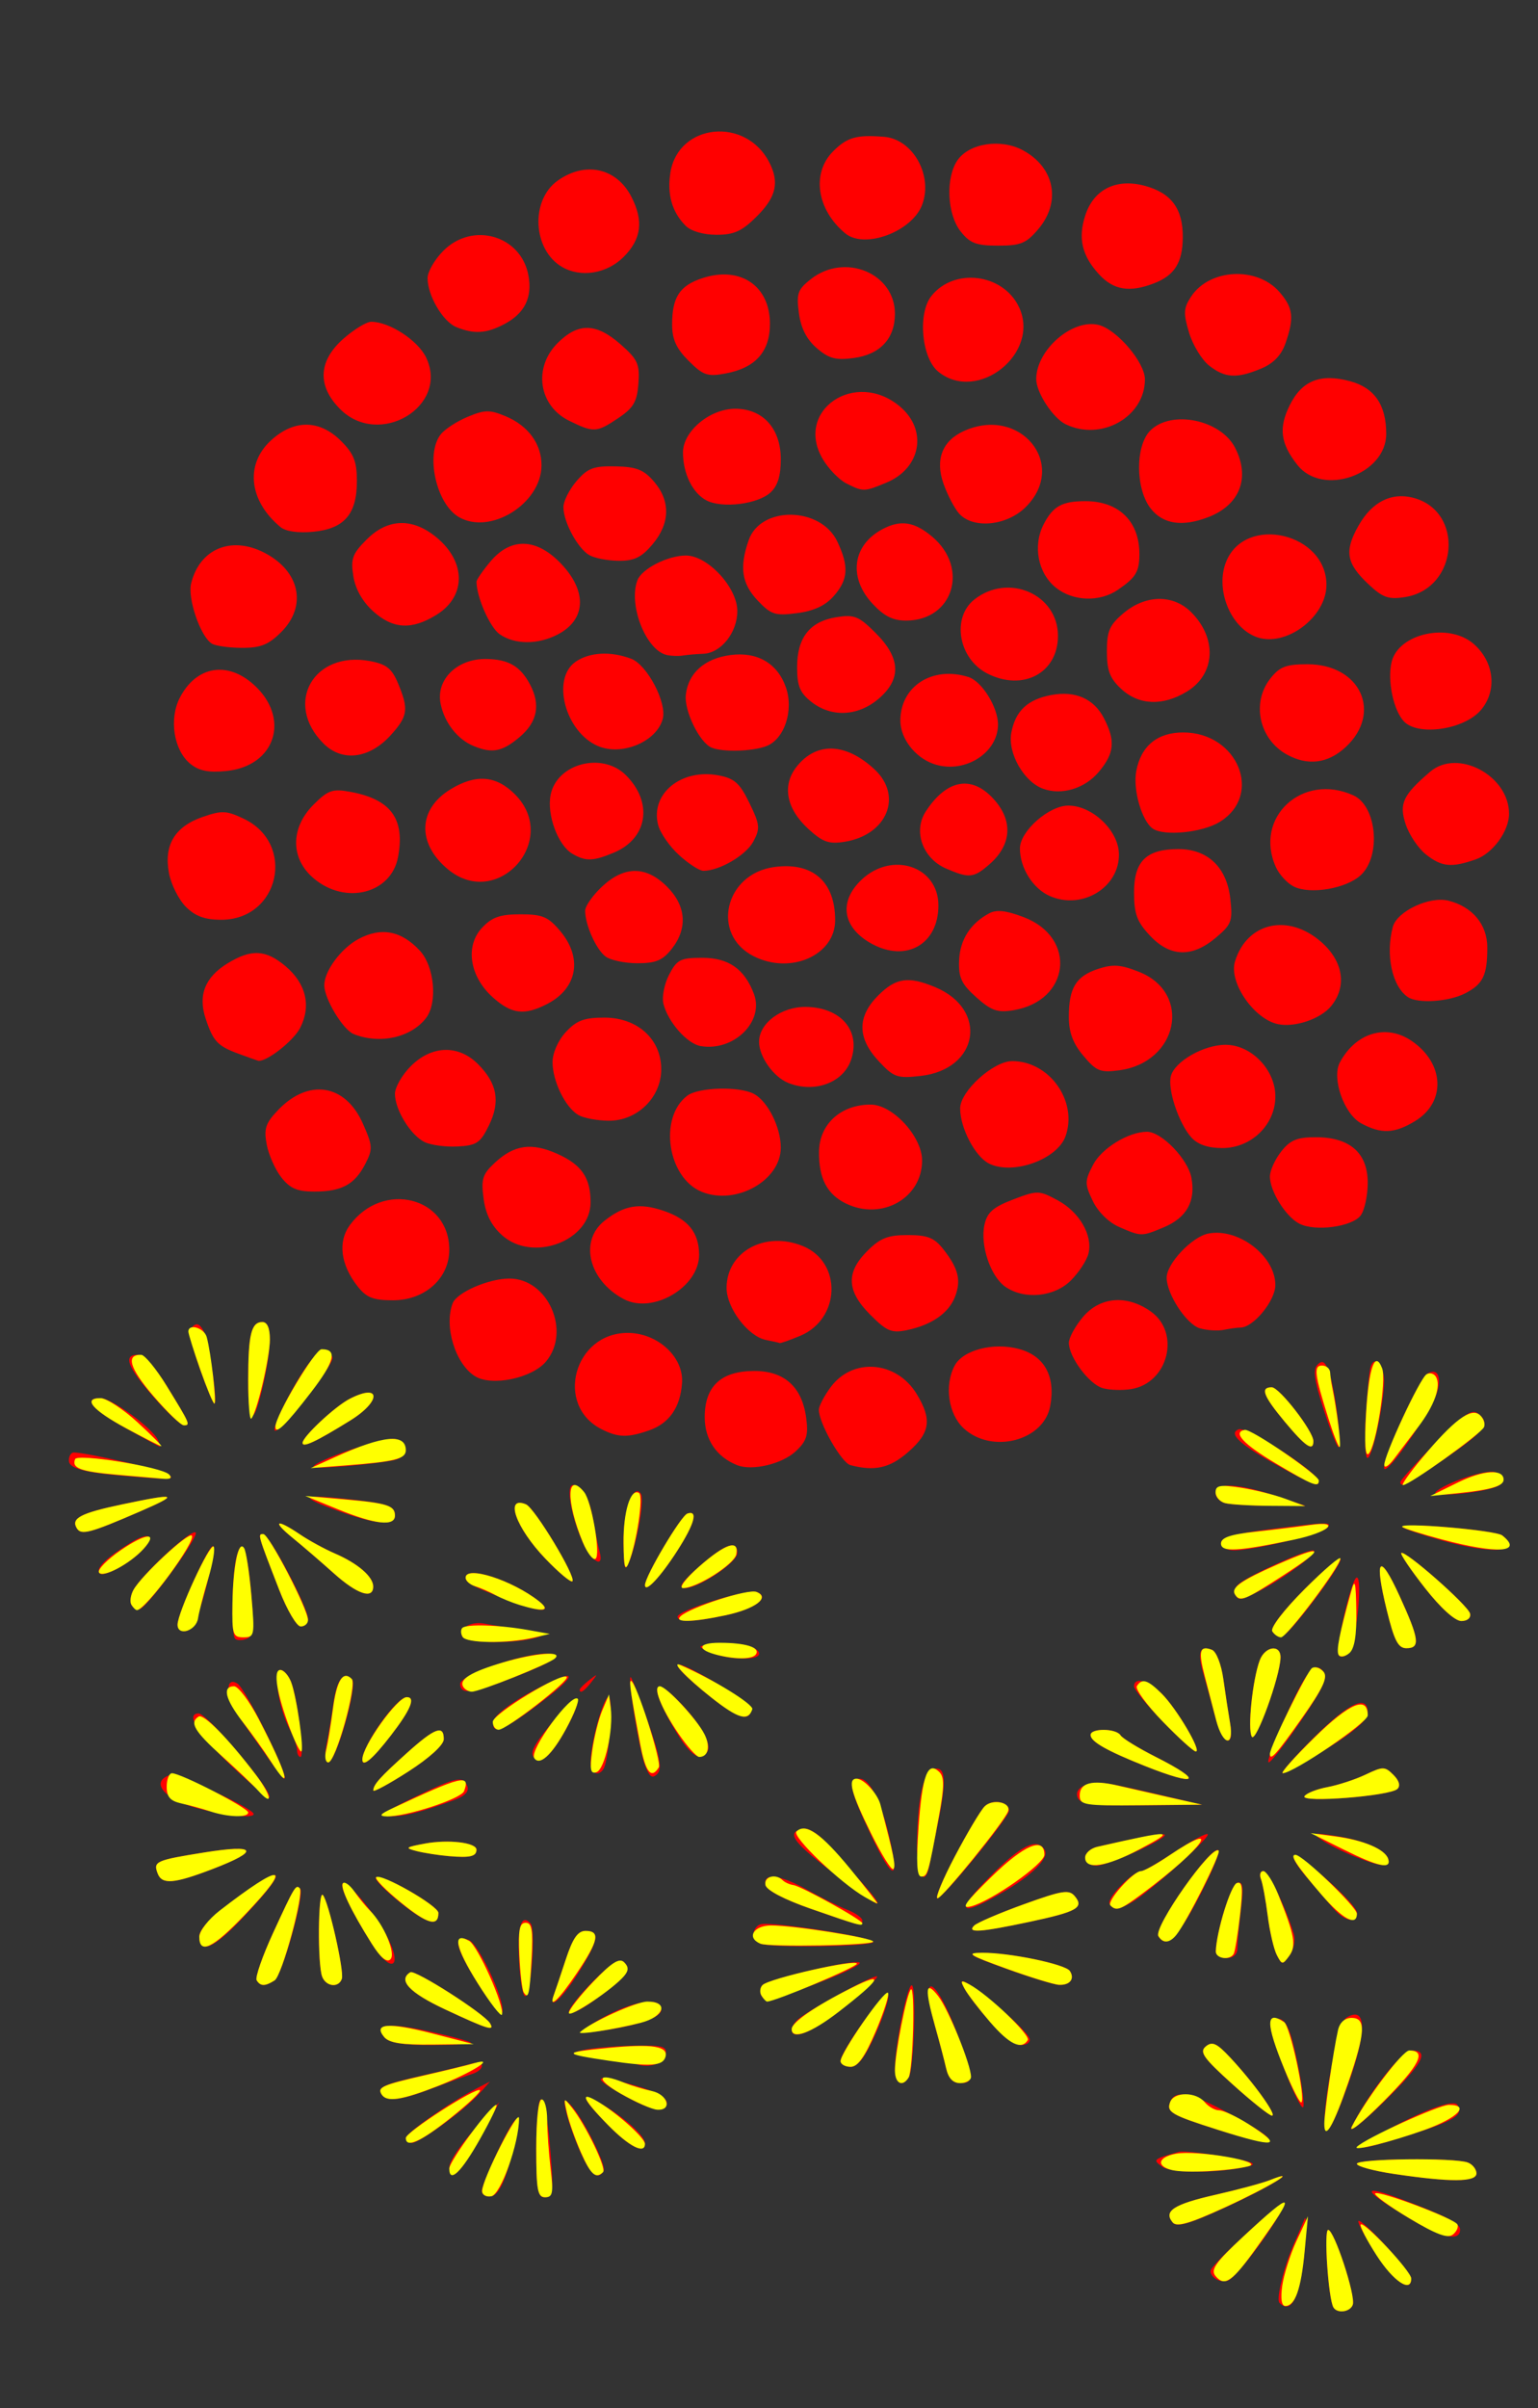 <?xml version="1.0" encoding="UTF-8" standalone="no"?>
<!-- Created with Inkscape (http://www.inkscape.org/) -->

<svg
   xmlns:dc="http://purl.org/dc/elements/1.1/"
   xmlns:cc="http://creativecommons.org/ns#"
   xmlns:rdf="http://www.w3.org/1999/02/22-rdf-syntax-ns#"
   xmlns:svg="http://www.w3.org/2000/svg"
   xmlns="http://www.w3.org/2000/svg"
   xmlns:sodipodi="http://sodipodi.sourceforge.net/DTD/sodipodi-0.dtd"
   xmlns:inkscape="http://www.inkscape.org/namespaces/inkscape"
   version="1.1"
   id="svg2949"
   width="283"
   height="443"
   viewBox="0 0 283 443"
   sodipodi:docname="feu110.svg"
   inkscape:version="0.92.4 (5da689c313, 2019-01-14)">
  <rect x="0" y="0" width="283" height="443" fill="#333333" stroke="none"/>
  <defs
     id="defs2953" />
  <sodipodi:namedview
     pagecolor="#ffffff"
     bordercolor="#666666"
     borderopacity="1"
     objecttolerance="10"
     gridtolerance="10"
     guidetolerance="10"
     inkscape:pageopacity="0"
     inkscape:pageshadow="2"
     inkscape:window-width="1280"
     inkscape:window-height="972"
     id="namedview2951"
     showgrid="false"
     inkscape:zoom="1.5067919"
     inkscape:cx="147.84438"
     inkscape:cy="221.34636"
     inkscape:window-x="-8"
     inkscape:window-y="-8"
     inkscape:window-maximized="1"
     inkscape:current-layer="g534"
     showguides="true" />
  <g
     id="g151"
     transform="translate(25.883,-2.655)">
    <g
       id="g534"
       transform="translate(-21.901,-45.793)">
      <g
         id="g568"
         transform="translate(1.991,-7.3)">
        <path
           style="fill:#ff0000"
           d="m 239.381,480.187 c -0.936,-1.61 -1.792,-14.25 -0.966,-14.25 1.107,0 5.088,12.088 4.531,13.758 -0.453,1.358 -2.868,1.692 -3.565,0.492 z m -9.916,-0.817 c -0.666,-0.666 0.798,-6.646 2.677,-10.933 0.723,-1.65 1.592,-3.675 1.932,-4.5 0.339,-0.825 0.348,1.65 0.019,5.5 -0.738,8.629 -2.388,12.171 -4.627,9.933 z m -11.686,-4.383 c -0.728,-0.45 -1.157,-1.208 -0.952,-1.684 0.645,-1.502 12.865,-12.706 13.34,-12.231 0.774,0.774 -7.685,12.679 -10.016,14.096 -0.576,0.35 -1.644,0.269 -2.372,-0.181 z m 29.393,-4.659 c -1.973,-3.085 -3.405,-5.792 -3.182,-6.015 0.591,-0.591 9.709,9.347 9.709,10.582 0,2.778 -3.309,0.463 -6.527,-4.566 z m 6.2,-6.505 c -8.782,-5.26 -9.231,-6.455 -1.304,-3.471 7.924,2.983 10.631,4.386 10.631,5.514 0,2.277 -3.333,1.547 -9.327,-2.043 z m -43.555,0.757 c -1.751,-2.11 0.173,-3.356 7.882,-5.105 4.125,-0.936 8.625,-2.15 10,-2.696 5.83,-2.318 -0.04,1.283 -8.189,5.023 -6.608,3.033 -8.929,3.698 -9.693,2.778 z m -127.118,-5.839 c 0,-0.739 1.541,-4.484 3.425,-8.323 3.719,-7.578 4.38,-6.437 1.743,3.006 -1.132,4.056 -2.236,6.095 -3.42,6.323 -0.964,0.186 -1.748,-0.266 -1.748,-1.006 z m 10,-7.803 c 0,-4.95 0.385,-9 0.855,-9 0.47,0 1.142,3.038 1.493,6.75 0.936,9.914 0.836,11.25 -0.848,11.25 -1.222,0 -1.5,-1.667 -1.5,-9 z m 157.75,4.692 c -3.712,-0.554 -6.75,-1.386 -6.75,-1.849 0,-0.957 17.997,-1.164 20.418,-0.235 0.87,0.334 1.582,1.234 1.582,2 0,1.625 -4.751,1.651 -15.25,0.085 z M 76.737,454.271 c 0.021,-1.008 2.095,-4.083 4.608,-6.833 l 4.57,-5 -3.509,6.467 c -3.583,6.604 -5.738,8.643 -5.669,5.366 z m 24.119,-2.583 c -1.041,-2.337 -2.207,-5.6 -2.591,-7.25 -0.615,-2.64 -0.524,-2.82 0.757,-1.5 2.196,2.263 6.664,11.209 6.075,12.163 -1.086,1.757 -2.416,0.687 -4.241,-3.413 z m 107.039,2.643 c -1.809,-1.333 -1.757,-1.38 3.054,-2.748 0.688,-0.195 4.4,0.192 8.25,0.861 5.256,0.913 6.377,1.365 4.5,1.814 -5.304,1.269 -14.125,1.309 -15.804,0.073 z m -101.988,-7.68 c -5.054,-5.15 -5.348,-6.317 -0.933,-3.712 4.019,2.371 7.725,5.748 7.725,7.039 0,2.112 -2.8,0.741 -6.792,-3.327 z m 142.397,1.436 c 7.587,-4.184 13.211,-6.255 13.91,-5.123 1.128,1.825 -0.589,2.911 -8.607,5.444 -10.302,3.254 -11.639,3.173 -5.303,-0.321 z m -179.605,0.949 c 0,-0.893 8.17,-6.612 13,-9.1 l 2.5,-1.288 -1.982,2.231 c -2.618,2.946 -10.987,9.06 -12.402,9.06 -0.614,0 -1.116,-0.406 -1.116,-0.903 z m 149.432,-1.507 c -8.615,-2.739 -9.498,-3.254 -8.782,-5.122 0.851,-2.216 3.459,-1.789 9.959,1.633 11.364,5.983 10.909,7.331 -1.177,3.489 z m 24.62,-0.59 c 3.321,-6.487 9.243,-14 11.035,-14 3.381,0 2.072,2.397 -5.202,9.527 -3.968,3.889 -6.548,5.868 -5.834,4.473 z m -4.999,-1.05 c 0.125,-5.785 2.734,-18.2 3.986,-18.974 3.738,-2.31 3.873,2.345 0.355,12.215 -2.907,8.155 -4.423,10.516 -4.342,6.76 z m -16.933,-6.736 c -5.362,-4.836 -6.147,-5.946 -4.924,-6.961 1.185,-0.983 2.016,-0.609 4.476,2.02 4.328,4.624 8.716,10.73 7.697,10.711 -0.478,-0.009 -3.74,-2.606 -7.248,-5.77 z m -112.62,1.702 c -5.657,-3.246 -4.769,-3.632 3.096,-1.345 3.285,0.955 5.404,2.131 5.404,3 0,2.126 -2.894,1.562 -8.5,-1.655 z m 122.236,-4.263 c -3.212,-8.314 -3.381,-9.924 -0.995,-9.464 1.301,0.25 2.146,2.306 3.338,8.114 0.878,4.278 1.332,7.942 1.008,8.141 -0.324,0.199 -1.832,-2.857 -3.352,-6.791 z m -166.194,4.416 c -0.819,-1.325 0.346,-1.844 8.092,-3.603 3.776,-0.857 7.653,-1.793 8.616,-2.08 0.963,-0.286 1.75,-0.093 1.75,0.43 0,0.523 -0.787,1.19 -1.75,1.483 -0.963,0.293 -4.219,1.47 -7.236,2.617 -5.984,2.274 -8.583,2.59 -9.471,1.153 z m 94.457,-4.704 c 0,-4.106 2.261,-15.365 3.085,-15.365 0.905,0 0.43,15.357 -0.522,16.898 -1.218,1.97 -2.563,1.166 -2.563,-1.532 z m 9.415,-0.115 c -0.343,-1.512 -1.251,-4.969 -2.019,-7.681 -2.957,-10.448 -0.09,-9.544 4.045,1.276 3.079,8.058 3.149,9.156 0.579,9.156 -1.343,0 -2.182,-0.885 -2.604,-2.75 z m -56.915,-0.734 c -0.55,-0.2 -3.7,-0.7 -7,-1.111 -5.259,-0.655 -5.63,-0.835 -3,-1.458 1.65,-0.391 5.846,-0.764 9.323,-0.829 5.517,-0.103 6.281,0.105 5.99,1.632 -0.314,1.648 -3.094,2.572 -5.313,1.766 z m 37.5,-0.571 c 0,-1.814 8.339,-13.429 8.752,-12.19 0.215,0.646 -0.827,3.891 -2.317,7.21 -1.908,4.252 -3.259,6.035 -4.572,6.035 -1.025,0 -1.863,-0.475 -1.863,-1.055 z m -83.926,-4.356 c -2.054,-2.475 0.576,-2.803 8.437,-1.054 4.119,0.916 7.489,1.846 7.489,2.066 0,0.22 -3.32,0.4 -7.378,0.4 -5.131,0 -7.734,-0.43 -8.549,-1.411 z m 110.361,-4.113 c -2.596,-3.038 -4.433,-5.811 -4.083,-6.161 0.718,-0.718 11.802,8.649 12.417,10.494 0.219,0.658 -0.501,1.192 -1.609,1.192 -1.196,0 -3.911,-2.23 -6.726,-5.524 z m -73.435,2.49 c 6.614,-4.598 14,-6.447 14,-3.504 0,1.496 -4.141,2.928 -11.5,3.977 -2.943,0.419 -3.604,0.294 -2.5,-0.473 z m 38,0.157 c 0,-0.483 0.562,-1.344 1.25,-1.914 2.31,-1.915 14.028,-8.264 14.458,-7.834 0.234,0.234 -2.41,2.721 -5.877,5.525 -5.778,4.675 -9.832,6.416 -9.832,4.222 z m -63.75,-3.674 c -6.61,-3.089 -8.77,-5.391 -6.42,-6.843 0.866,-0.535 13.539,7.564 14.651,9.363 0.969,1.568 -0.338,1.167 -8.23,-2.52 z m 5.982,-4.814 c -4.179,-6.664 -4.683,-9.128 -1.628,-7.956 1.788,0.686 6.603,11.007 6.174,13.235 -0.161,0.834 -2.193,-1.526 -4.546,-5.279 z m 16.768,5.296 c 0,-0.657 2.04,-3.234 4.534,-5.728 3.355,-3.355 4.826,-4.242 5.658,-3.411 1.43,1.43 0.389,2.734 -5.647,7.068 -2.5,1.795 -4.545,2.727 -4.545,2.07 z m -2.753,-3.181 c 0.254,-0.688 1.238,-3.612 2.187,-6.5 1.286,-3.911 2.216,-5.25 3.646,-5.25 2.702,0 2.404,1.734 -1.33,7.729 -2.941,4.722 -5.656,7.146 -4.503,4.021 z m 38.224,0.204 c -0.383,-0.62 -0.308,-1.517 0.168,-1.993 1.16,-1.16 17.143,-4.845 17.868,-4.12 0.314,0.314 -2.709,1.833 -6.718,3.374 -10.19,3.918 -10.537,4.002 -11.318,2.738 z m -44.636,-6.552 c -0.32,-6.294 0.417,-8.642 2.123,-6.765 0.991,1.09 0.078,13.363 -0.993,13.363 -0.437,0 -0.945,-2.969 -1.13,-6.598 z m -48.282,3.684 c -0.311,-0.503 1.059,-4.44 3.043,-8.75 3.963,-8.606 4.154,-8.919 4.956,-8.117 0.911,0.911 -3.321,16.018 -4.739,16.917 -1.711,1.085 -2.566,1.072 -3.26,-0.051 z m 12.054,-0.668 c -0.862,-2.246 -0.756,-15.901 0.116,-15.028 1.03,1.03 3.978,14.005 3.505,15.425 -0.571,1.712 -2.91,1.456 -3.621,-0.397 z m 125.893,-1.447 c -7,-2.524 -7.552,-2.891 -4.417,-2.928 4.956,-0.059 15.271,2.072 16.101,3.327 0.953,1.442 0.017,2.644 -1.993,2.558 -0.93,-0.04 -5.291,-1.37 -9.691,-2.957 z M 62.362,413.187 c -3.669,-5.824 -5.863,-10.384 -5.278,-10.969 0.677,-0.677 5.582,5.036 7.823,9.112 3.461,6.294 1.261,7.899 -2.545,1.856 z m 166.603,2.18 c -0.549,-1.062 -1.299,-4.298 -1.668,-7.192 -0.369,-2.894 -0.927,-5.932 -1.241,-6.75 -0.314,-0.818 -0.128,-1.488 0.413,-1.488 0.904,0 4.145,6.661 5.62,11.552 0.341,1.129 0.001,2.897 -0.754,3.93 -1.34,1.833 -1.397,1.832 -2.371,-0.052 z m -11.223,-0.68 c 0.126,-3.726 2.767,-12.187 3.924,-12.572 1.065,-0.355 1.21,0.669 0.697,4.937 -0.356,2.962 -0.651,6.173 -0.655,7.135 -0.005,1.08 -0.774,1.75 -2.009,1.75 -1.1,0 -1.981,-0.562 -1.958,-1.25 z M 30.699,411.932 c 0,-1.318 2.303,-3.696 6.724,-6.943 9.457,-6.944 9.819,-5.483 0.958,3.865 -5.083,5.363 -7.682,6.404 -7.682,3.078 z m 103.25,1.362 c -0.688,-0.288 -1.25,-1.113 -1.25,-1.833 0,-0.72 0.562,-1.5 1.25,-1.732 1.784,-0.602 20.75,2.361 20.75,3.241 0,0.832 -18.834,1.126 -20.75,0.323 z m 73.233,-1.384 c -0.963,-1.558 9.84,-16.982 11.048,-15.775 0.543,0.543 -4.116,10.219 -6.766,14.052 -2.013,2.911 -3.242,3.406 -4.282,1.722 z m -33.909,-1.946 c 0.536,-0.536 4.649,-2.301 9.141,-3.923 7.086,-2.559 8.328,-2.755 9.384,-1.484 1.749,2.107 0.425,2.854 -8.377,4.726 -9.018,1.918 -11.555,2.088 -10.148,0.68 z M 67.769,405.804 c -2.838,-2.26 -4.901,-4.369 -4.584,-4.686 0.872,-0.872 11.507,5.143 11.511,6.51 0.008,2.623 -2.008,2.092 -6.927,-1.824 z m 75.43,1.056 c -4.854,-1.692 -8.127,-3.405 -8.323,-4.356 -0.481,-2.332 2.685,-1.944 7.839,0.96 2.466,1.39 5.722,3.009 7.235,3.598 1.512,0.589 2.75,1.477 2.75,1.973 0,1.142 0.048,1.153 -9.5,-2.175 z m 96.062,-0.173 c -1.036,-1.238 -3.188,-3.76 -4.784,-5.605 -1.596,-1.845 -2.67,-3.586 -2.388,-3.868 0.811,-0.811 11.61,8.811 11.61,10.345 0,2.103 -2.333,1.645 -4.438,-0.871 z m -63.062,-5.75 c 5.705,-5.765 8.636,-7.207 10.039,-4.937 0.94,1.521 -2.254,4.718 -8.039,8.044 -7.795,4.482 -8.471,3.433 -2,-3.107 z m 22.001,5.002 c -0.606,-0.981 4.205,-5.908 5.829,-5.97 0.457,-0.017 3.288,-1.663 6.292,-3.657 3.004,-1.994 5.674,-3.412 5.933,-3.153 0.551,0.551 -10.758,10.707 -13.91,12.492 -2.659,1.505 -3.361,1.554 -4.144,0.287 z m -46.268,-2.252 c -12.029,-8.838 -13.763,-10.832 -10.046,-11.548 0.943,-0.182 2.929,1.104 4.5,2.914 1.547,1.781 3.487,3.977 4.312,4.88 6.021,6.589 6.317,7.489 1.233,3.754 z m 17.815,-6.5 c 2.247,-4.263 4.696,-8.374 5.441,-9.137 1.391,-1.424 4.51,-0.905 4.51,0.75 0,1.279 -12.146,16.137 -13.192,16.137 -0.465,0 0.993,-3.487 3.24,-7.75 z m -146.703,3.207 c -0.858,-2.237 -0.383,-2.452 8.592,-3.889 9.683,-1.55 10.293,-0.313 1.506,3.052 -7.091,2.716 -9.306,2.9 -10.098,0.836 z m 131.348,-6.889 c -4.028,-8.482 -4.466,-10.568 -2.218,-10.568 1.859,0 3.905,3.999 5.484,10.721 1.952,8.306 0.724,8.248 -3.266,-0.153 z m 8.365,1.682 c 0.088,-8.792 1.202,-13.676 3.208,-14.063 2.087,-0.402 2.251,2.146 0.642,9.986 -0.601,2.929 -1.284,6.339 -1.519,7.576 -0.843,4.449 -2.387,2.131 -2.331,-3.5 z m 30.942,2.269 c 0,-0.815 1.012,-1.711 2.25,-1.992 7.97,-1.812 12.063,-2.547 12.386,-2.224 0.662,0.662 -10.449,5.698 -12.573,5.698 -1.155,0 -2.063,-0.652 -2.063,-1.481 z m 49.5,-0.239 c -2.2,-0.889 -4.9,-2.254 -6,-3.033 -1.806,-1.279 -1.563,-1.35 2.5,-0.731 5.312,0.809 9.192,2.493 9.759,4.234 0.537,1.649 -1.372,1.506 -6.259,-0.47 z M 76.699,397.191 c -1.925,-0.162 -4.625,-0.581 -6,-0.933 -2.245,-0.574 -2.093,-0.715 1.5,-1.384 4.321,-0.805 9.5,-0.19 9.5,1.129 0,1.236 -1.156,1.511 -5,1.188 z m -46.419,-8.842 c -5.932,-1.616 -8.596,-4.702 -5.188,-6.01 1.293,-0.496 15.606,6.025 15.606,7.11 0,0.85 -5.323,0.287 -10.419,-1.101 z m 39.919,-1.959 c 7.88,-3.8 9.059,-4.045 9.826,-2.046 0.34,0.886 -0.454,1.78 -2.143,2.414 -5.972,2.243 -9.612,3.175 -12.082,3.093 -2.015,-0.067 -1.023,-0.847 4.399,-3.461 z m 122.124,0.009 c -0.38,-0.991 0.165,-1.818 1.533,-2.324 2.086,-0.772 3.31,-0.592 15.344,2.248 l 6,1.416 -11.143,0.099 c -9.168,0.082 -11.248,-0.173 -11.733,-1.439 z M 36.437,380.411 c -6.026,-5.709 -8.353,-9.473 -5.855,-9.473 1.599,0 13.863,14.587 12.994,15.456 -0.221,0.221 -3.433,-2.471 -7.139,-5.982 z m 197.62,5.756 c 0.341,-0.551 2.245,-1.307 4.231,-1.68 1.986,-0.373 5.15,-1.411 7.031,-2.308 3.177,-1.515 3.538,-1.511 5.106,0.057 1.061,1.061 1.332,2.024 0.73,2.594 -1.384,1.311 -17.88,2.6 -17.099,1.337 z M 62.714,385.111 c 0.025,-1.102 1.231,-2.446 6.212,-6.924 5.125,-4.607 6.782,-5.22 6.755,-2.5 -0.01,1.048 -2.619,3.425 -6.5,5.924 -3.566,2.296 -6.476,3.871 -6.467,3.5 z m -19.098,-5.609 c -1.33,-1.889 -3.707,-5.253 -5.284,-7.475 -2.668,-3.76 -3.076,-8.099 -0.618,-6.58 1.529,0.945 9.69,17.491 8.627,17.491 -0.169,0 -1.396,-1.546 -2.725,-3.435 z m 69.098,0.977 c -1.038,-2.729 -3.174,-15.717 -2.668,-16.223 0.141,-0.141 1.573,3.542 3.183,8.184 2.263,6.529 2.656,8.71 1.735,9.632 -0.921,0.921 -1.431,0.561 -2.249,-1.593 z m 91.984,0.124 c -7.049,-2.81 -10,-4.493 -10,-5.702 0,-1.289 4.712,-1.24 5.514,0.058 0.348,0.562 3.299,2.369 6.559,4.014 8.896,4.491 7.62,5.494 -2.073,1.63 z m -102,-0.59 c 0,-3.543 2.332,-12.076 3.301,-12.076 0.928,0 0.114,11.519 -0.934,13.215 -0.916,1.482 -2.367,0.784 -2.367,-1.139 z m 133,-4.551 c 6.6,-6.556 10,-8.13 10,-4.629 0,1.275 -2.419,3.404 -7.386,6.5 -4.062,2.532 -7.775,4.6 -8.25,4.595 -0.475,-0.005 2.061,-2.914 5.636,-6.465 z m -181.586,1.224 c 0.365,-1.788 0.934,-5.175 1.265,-7.527 0.627,-4.466 1.853,-6.091 3.416,-4.528 1.112,1.112 -2.945,15.305 -4.374,15.305 -0.564,0 -0.692,-1.36 -0.306,-3.25 z m 6.586,2.797 c 0,-2.681 6.286,-11.547 8.187,-11.547 1.672,0 0.701,2.33 -2.937,7.05 -3.292,4.27 -5.25,5.948 -5.25,4.497 z m 31.474,-0.589 c -0.631,-1.021 0.384,-2.69 4.817,-7.917 3.864,-4.558 4.445,-3.164 1.181,2.834 -2.737,5.029 -4.899,6.862 -5.998,5.084 z m 138.1,-6.708 c 4.203,-9.244 5.589,-10.963 7.239,-8.975 0.895,1.078 0.014,3.032 -4.082,9.05 -2.872,4.221 -5.551,7.675 -5.952,7.675 -0.401,0 0.857,-3.487 2.795,-7.75 z m -181.58,5.5 c -0.003,-0.688 -0.633,-2.451 -1.398,-3.918 -1.98,-3.794 -3.057,-10.832 -1.659,-10.832 0.612,0 1.509,1.042 1.993,2.315 1.162,3.057 2.471,13.685 1.686,13.685 -0.338,0 -0.618,-0.562 -0.621,-1.25 z m 69.854,-3.187 c -5.128,-8.455 -4.701,-11.164 0.836,-5.313 3.696,3.904 5.629,7.435 4.803,8.771 -1.207,1.953 -3.04,0.829 -5.64,-3.458 z m 89.459,-2.042 c -2.919,-3.013 -5.307,-5.938 -5.307,-6.5 0,-1.803 2.656,-1.092 5.118,1.37 2.75,2.75 7.382,10.609 6.252,10.609 -0.417,0 -3.145,-2.465 -6.064,-5.479 z m 9.661,-0.771 c -0.61,-2.337 -1.599,-5.94 -2.199,-8.006 -1.166,-4.021 -0.71,-5.319 1.562,-4.447 0.801,0.307 1.712,2.645 2.094,5.374 0.372,2.656 0.928,6.292 1.237,8.08 0.838,4.853 -1.381,4.03 -2.694,-1 z m 6.704,3.528 c -0.821,-1.328 0.119,-10.445 1.445,-14.028 0.982,-2.651 3.905,-3.033 3.832,-0.5 -0.102,3.535 -4.533,15.733 -5.278,14.528 z M 84.878,372.247 c 0.179,-0.929 3.024,-3.166 6.323,-4.971 9.567,-5.233 10.012,-3.999 0.968,2.683 -5.834,4.31 -7.799,4.927 -7.291,2.288 z m 40.046,-4.227 c -4.499,-3.556 -6.989,-6.083 -5.994,-6.083 1.655,0 13.27,7.033 13.27,8.035 0,2.586 -2.324,1.962 -7.275,-1.952 z m -46.225,-2.543 c 0,-1.585 11.283,-5.54 15.805,-5.54 3.633,0 1.88,1.283 -5.976,4.375 -7.588,2.986 -9.829,3.252 -9.829,1.165 z m 22,1.082 c 0,-0.208 0.787,-0.995 1.75,-1.75 1.586,-1.244 1.621,-1.208 0.378,0.378 -1.306,1.666 -2.128,2.195 -2.128,1.372 z m 24,-6.884 c -2.498,-1.134 -2.497,-1.136 0.888,-1.51 4.076,-0.451 8.112,0.44 8.112,1.791 0,1.317 -5.885,1.134 -9,-0.281 z m 115.665,0.53 c -0.679,-1.099 2.38,-14.268 3.315,-14.268 1.164,0 -0.156,12.465 -1.466,13.846 -0.712,0.75 -1.531,0.936 -1.849,0.422 z m 8.845,-8.226 c -2.374,-9.688 -1.382,-10.811 2.344,-2.654 3.645,7.981 3.858,9.612 1.254,9.612 -1.512,0 -2.235,-1.399 -3.597,-6.958 z m -211.913,5.222 c -0.798,-0.798 -0.579,-12.114 0.295,-15.254 1.033,-3.71 1.944,-1.268 2.68,7.178 0.54,6.203 0.39,7.612 -0.861,8.093 -0.834,0.32 -1.785,0.313 -2.113,-0.016 z m 41.833,-0.376 c -0.908,-1.468 1.53,-2.91 4.061,-2.401 1.105,0.222 4.258,0.721 7.008,1.109 4.274,0.603 4.637,0.814 2.5,1.455 -3.917,1.174 -12.809,1.067 -13.569,-0.163 z m 149.032,-0.948 c -0.434,-0.702 1.916,-3.801 5.908,-7.794 3.646,-3.646 6.628,-6.136 6.628,-5.535 0,1.47 -9.195,13.654 -10.658,14.122 -0.637,0.204 -1.482,-0.153 -1.878,-0.794 z M 26.699,354.604 c 0,-2.047 5.924,-15.076 6.564,-14.436 0.285,0.285 -0.343,3.837 -1.395,7.894 -1.292,4.979 -2.443,7.481 -3.541,7.699 -0.916,0.182 -1.627,-0.324 -1.627,-1.157 z m 18.695,-6.417 c -3.968,-10.22 -3.977,-10.25 -2.956,-10.25 1.103,0 8.261,13.519 8.261,15.603 0,0.769 -0.604,1.397 -1.342,1.397 -0.738,0 -2.521,-3.038 -3.963,-6.75 z m 73.305,4.954 c 0,-1.171 12.92,-5.172 14.609,-4.524 2.519,0.967 -0.352,3.099 -5.724,4.251 -5.927,1.271 -8.885,1.362 -8.885,0.273 z m 137.537,-5.26 c -2.617,-3.331 -4.581,-6.233 -4.366,-6.449 0.635,-0.635 12.298,9.625 12.652,11.13 0.189,0.802 -0.479,1.375 -1.602,1.375 -1.165,0 -3.805,-2.392 -6.684,-6.056 z m -237.992,3.13 c -0.351,-0.568 -0.193,-1.829 0.35,-2.803 1.654,-2.966 10.876,-11.45 11.445,-10.529 0.54,0.874 -8.707,13.504 -10.295,14.061 -0.474,0.167 -1.149,-0.162 -1.5,-0.729 z m 70.455,-0.48 c -7.537,-2.839 -9,-3.582 -9,-4.569 0,-2.302 8.577,0.452 13.5,4.334 2.539,2.003 0.479,2.11 -4.5,0.235 z m 132.57,-1.481 c -0.301,-0.488 0.028,-1.365 0.732,-1.949 1.905,-1.581 11.984,-6.143 13.598,-6.154 1.56,-0.011 -4.88,4.894 -9.696,7.385 -3.599,1.861 -3.899,1.908 -4.634,0.719 z M 55.426,345.142 c -2.325,-2.087 -5.725,-5.012 -7.554,-6.5 -3.896,-3.168 -3.016,-3.603 1.327,-0.656 1.65,1.12 4.559,2.709 6.463,3.532 4.202,1.814 7.037,4.261 7.037,6.074 0,2.417 -2.963,1.419 -7.272,-2.45 z m 57.284,2.167 c 0.022,-1.641 6.617,-12.749 7.804,-13.144 2.016,-0.672 1.317,1.89 -1.871,6.858 -3.112,4.849 -5.955,7.862 -5.933,6.287 z m 9.988,-3.412 c 4.728,-4.155 7,-4.958 7,-2.473 0,1.757 -7.181,6.531 -9.73,6.47 -1.256,-0.03 -0.463,-1.191 2.73,-3.997 z m -28.341,-1.455 c -5.418,-5.654 -7.545,-11.627 -3.552,-9.975 1.61,0.666 9.296,13.401 8.542,14.155 -0.277,0.277 -2.522,-1.604 -4.99,-4.179 z m -82.067,2.645 c -0.591,-0.956 1.28,-2.761 5.744,-5.542 3.307,-2.061 4.694,-1.402 2.391,1.136 -2.391,2.635 -7.515,5.41 -8.135,4.406 z m 96.471,-5.708 c -0.06,-5.702 1.858,-10.995 3.199,-8.826 0.658,1.064 -0.661,8.734 -2.13,12.385 -0.844,2.099 -1.016,1.529 -1.069,-3.559 z m -7.63,-0.191 c -2.095,-4.931 -2.97,-10.25 -1.687,-10.25 1.706,0 3.043,2.317 3.751,6.5 0.372,2.2 0.893,4.787 1.157,5.75 0.911,3.319 -1.632,1.741 -3.221,-2 z m 117.567,0.381 c 0,-0.97 2.571,-1.699 8.818,-2.5 10.804,-1.386 11.863,-1.405 10.632,-0.2 -1.127,1.104 -13.524,4.07 -17.012,4.07 -1.397,0 -2.438,-0.585 -2.438,-1.369 z m 40.215,-0.57 c -3.457,-0.988 -6.521,-2.033 -6.81,-2.322 -0.977,-0.977 17.085,0.513 18.345,1.514 3.971,3.153 -1.897,3.564 -11.535,0.808 z M 8.17,336.891 c -1.141,-1.847 0.659,-2.798 8.358,-4.418 10.124,-2.13 10.667,-1.896 3.151,1.359 -9.071,3.929 -10.703,4.362 -11.509,3.058 z m 48.618,-3.02 c -7.666,-2.721 -7.59,-3.284 0.335,-2.458 8.245,0.859 9.576,1.294 9.576,3.132 0,1.882 -3.352,1.654 -9.91,-0.674 z m 162.66,-1.623 c -0.963,-0.252 -1.75,-1.099 -1.75,-1.884 0,-1.943 4.196,-1.74 11,0.532 l 5.5,1.836 -6.5,-0.013 c -3.575,-0.007 -7.287,-0.219 -8.25,-0.471 z m 38.75,-2.036 c 1.765,-1.719 9.389,-4.254 10.97,-3.648 1.943,0.746 1.962,1.993 0.042,2.73 -3.017,1.158 -12.03,1.909 -11.012,0.918 z m -28.788,-4.715 c -7.247,-4.016 -9.469,-6.055 -7.446,-6.831 1.404,-0.539 13.923,7.467 14.568,9.315 0.512,1.469 -0.838,0.998 -7.122,-2.484 z m 22.288,2.874 c 0,-0.311 2.907,-3.531 6.461,-7.155 5.375,-5.482 6.709,-6.382 7.941,-5.361 2.193,1.82 1.221,3.093 -6.363,8.332 -6.729,4.649 -8.038,5.33 -8.038,4.184 z M 17.199,327.263 c -7.775,-0.658 -10.5,-1.403 -10.5,-2.871 0,-0.8 0.402,-1.455 0.893,-1.455 2.511,0 16.737,3.321 17.557,4.099 0.951,0.902 0.269,0.922 -7.95,0.226 z m 231.5,-1.531 c 0,-2.328 6.488,-16.359 7.995,-17.291 2.364,-1.461 2.891,1.806 0.876,5.434 -3.667,6.603 -8.871,13.559 -8.871,11.857 z M 51.699,325.593 c 0,-1.112 13.407,-5.662 15.1,-5.124 2.616,0.83 2.391,3.33 -0.35,3.891 -3.851,0.788 -14.75,1.7 -14.75,1.233 z m 78,-0.316 c -3.833,-1.518 -6,-4.711 -6,-8.84 0,-5.697 3.014,-8.5 9.14,-8.5 5.534,0 8.777,2.943 9.534,8.652 0.421,3.175 0.082,4.249 -1.939,6.138 -2.485,2.323 -8.001,3.633 -10.736,2.55 z m 20.809,-0.018 c -1.647,-0.434 -5.809,-7.728 -5.809,-10.178 0,-0.674 0.981,-2.551 2.179,-4.173 4.053,-5.483 12.098,-4.845 15.816,1.254 2.858,4.688 2.509,7.125 -1.531,10.671 -3.38,2.967 -6.183,3.605 -10.656,2.426 z m 94.832,-9.072 c 0.252,-4.263 0.657,-8.341 0.901,-9.063 0.732,-2.17 2.457,-0.271 2.457,2.706 0,4.113 -2.158,14.108 -3.046,14.108 -0.423,0 -0.564,-3.487 -0.312,-7.75 z m -228.098,2.317 c -6.264,-3.474 -8.045,-5.567 -4.736,-5.567 2.054,0 9.665,5.567 10.596,7.75 0.293,0.688 0.435,1.221 0.314,1.185 -0.12,-0.036 -2.899,-1.551 -6.175,-3.368 z m 32.456,2.664 c 0,-1.139 5.981,-6.725 8.684,-8.111 5.786,-2.967 5.84,0.434 0.064,4.01 -6.262,3.877 -8.748,5.043 -8.748,4.101 z m 180.75,-3.863 c -3.977,-4.777 -4.581,-6.368 -2.42,-6.368 1.416,0 7.67,8.084 7.67,9.913 0,1.99 -1.465,1.001 -5.25,-3.546 z m 7.11,-2.37 c -1.711,-5.314 -1.975,-7.282 -1.095,-8.163 0.881,-0.881 1.378,-0.579 2.064,1.252 1.098,2.932 2.519,13.913 1.801,13.913 -0.283,0 -1.529,-3.151 -2.77,-7.002 z m -66.214,3.55 c -2.827,-2.62 -3.587,-7.921 -1.654,-11.533 1.541,-2.879 7.131,-4.327 11.824,-3.064 4.714,1.269 6.781,5.053 5.753,10.53 -1.201,6.4 -10.769,8.844 -15.924,4.067 z m -66.626,0.168 c -8.683,-4.394 -5.076,-17.716 4.798,-17.716 5.506,0 10.319,4.41 10.01,9.172 -0.292,4.499 -2.337,7.462 -6.043,8.754 -3.957,1.379 -5.707,1.337 -8.765,-0.21 z m -57.084,-6.966 c 2.643,-4.786 4.609,-7.25 5.784,-7.25 0.979,0 1.78,0.511 1.78,1.135 0,1.595 -9.276,13.365 -10.533,13.365 -0.569,0 0.767,-3.263 2.968,-7.25 z m -25.358,1.017 c -4.862,-5.558 -5.675,-7.785 -2.828,-7.739 1.036,0.017 3.178,2.352 5.25,5.724 4.301,6.999 4.409,7.247 3.161,7.247 -0.553,0 -3.066,-2.355 -5.583,-5.233 z m 17.422,-2.985 c 0,-8.487 0.555,-10.782 2.607,-10.782 1.728,0 1.808,3.953 0.225,11.174 -1.789,8.159 -2.832,8.015 -2.832,-0.392 z m -8.948,-2.348 c -1.606,-4.549 -1.998,-6.886 -1.278,-7.607 0.721,-0.721 1.338,-0.47 2.008,0.817 0.985,1.891 2.68,13.357 1.975,13.357 -0.213,0 -1.43,-2.955 -2.705,-6.567 z m 166.179,3.727 c -2.498,-0.727 -6.214,-5.702 -6.224,-8.333 -0.004,-0.92 1.158,-3.058 2.582,-4.75 3.154,-3.748 8.1,-4.147 12.507,-1.009 5.514,3.926 3.187,13.153 -3.596,14.262 -1.65,0.27 -4.021,0.193 -5.269,-0.17 z M 81.449,308.914 c -3.623,-2.228 -5.76,-9.18 -4.129,-13.432 0.764,-1.991 6.632,-4.545 10.445,-4.545 7.095,0 11.383,9.706 6.739,15.255 -2.582,3.086 -9.962,4.624 -13.055,2.722 z m 53.534,-6.678 c -3.316,-0.642 -7.288,-5.907 -7.262,-9.625 0.047,-6.666 7.137,-10.507 14.084,-7.629 7.215,2.988 6.875,13.394 -0.538,16.492 -1.927,0.805 -3.631,1.403 -3.786,1.328 -0.155,-0.075 -1.279,-0.329 -2.498,-0.565 z m 19.199,-4.616 c -4.379,-4.379 -4.541,-7.779 -0.56,-11.76 2.365,-2.366 3.782,-2.923 7.427,-2.923 3.652,0 4.889,0.489 6.536,2.582 2.794,3.552 3.333,5.71 2.184,8.733 -1.153,3.033 -4.287,5.22 -8.837,6.169 -2.843,0.593 -3.719,0.23 -6.75,-2.802 z m 60.625,2.47 c -2.45,-0.709 -6.108,-6.285 -6.108,-9.311 0,-2.612 4.67,-7.546 7.688,-8.123 5.546,-1.06 12.312,4.146 12.312,9.475 0,2.875 -4.02,7.79 -6.396,7.82 -0.607,0.008 -2.004,0.198 -3.104,0.422 -1.1,0.225 -3.076,0.097 -4.392,-0.283 z m -106.012,-5.377 c -6.429,-3.413 -8.226,-10.666 -3.563,-14.384 3.628,-2.893 6.488,-3.371 10.963,-1.832 4.461,1.534 6.43,3.968 6.472,8.003 0.062,5.988 -8.506,11.061 -13.872,8.213 z m -48.955,-2.323 c -3.164,-4.022 -3.688,-8.24 -1.408,-11.323 6.069,-8.204 18.266,-5.144 18.266,4.582 0,5.256 -4.494,9.288 -10.35,9.288 -3.636,0 -4.891,-0.491 -6.508,-2.547 z m 119.157,0.044 c -2.72,-1.905 -4.646,-7.64 -3.824,-11.385 0.502,-2.285 1.593,-3.248 5.27,-4.652 4.481,-1.711 4.756,-1.707 8.184,0.135 4.031,2.165 6.522,6.472 5.681,9.823 -0.313,1.248 -1.765,3.465 -3.226,4.926 -3.067,3.067 -8.599,3.595 -12.085,1.154 z m -92.573,-9.45 c -1.964,-1.755 -3.024,-3.847 -3.411,-6.731 -0.486,-3.625 -0.207,-4.512 2.087,-6.638 3.553,-3.293 6.739,-3.741 11.483,-1.618 4.471,2.002 6.114,4.4 6.114,8.922 0,7.127 -10.645,11.094 -16.274,6.065 z m 113.532,-1.534 c -1.927,-0.837 -3.897,-2.785 -4.859,-4.8 -1.496,-3.137 -1.492,-3.634 0.058,-6.631 1.579,-3.053 6.525,-6.082 9.933,-6.082 2.675,0 7.522,5.018 8.166,8.455 0.814,4.341 -0.875,7.362 -5.106,9.13 -4.074,1.702 -4.112,1.702 -8.193,-0.072 z m 33.162,-0.605 c -2.496,-1.274 -5.42,-5.956 -5.42,-8.677 0,-1.078 0.933,-3.147 2.073,-4.596 1.664,-2.115 2.919,-2.635 6.365,-2.635 6.264,0 9.562,2.891 9.562,8.381 0,2.33 -0.578,5.027 -1.285,5.994 -1.539,2.105 -8.36,3.031 -11.295,1.533 z m -83.415,-3.702 c -3.489,-1.69 -5.022,-4.625 -4.974,-9.521 0.051,-5.076 3.999,-8.685 9.502,-8.685 4.062,0 9.466,5.874 9.466,10.289 0,6.919 -7.405,11.108 -13.995,7.917 z m -26.54,-2.157 c -6.308,-2.557 -7.987,-13.65 -2.676,-17.685 2.058,-1.564 9.585,-1.768 12.266,-0.334 2.553,1.366 4.945,6.146 4.945,9.882 0,6.064 -8.252,10.684 -14.535,8.137 z m -77.366,-2.65 c -1.125,-1.431 -2.339,-4.161 -2.696,-6.066 -0.546,-2.913 -0.209,-3.925 2.114,-6.35 5.602,-5.848 12.364,-4.766 15.575,2.492 1.831,4.139 1.864,4.711 0.435,7.474 -1.949,3.77 -4.332,5.052 -9.388,5.052 -3.11,0 -4.446,-0.575 -6.039,-2.601 z M 176.001,269.779 c -2.552,-1.278 -5.303,-6.537 -5.303,-10.139 0,-3.162 6.102,-8.702 9.584,-8.702 6.848,0 12.082,7.358 9.817,13.801 -1.512,4.299 -9.719,7.234 -14.098,5.041 z M 72.119,265.817 c -2.564,-1.274 -5.42,-5.944 -5.42,-8.861 0,-1.195 1.315,-3.488 2.923,-5.096 3.828,-3.828 8.745,-3.982 12.342,-0.386 3.567,3.567 4.168,6.919 2.026,11.3 -1.58,3.232 -2.261,3.687 -5.791,3.87 -2.2,0.114 -4.936,-0.258 -6.08,-0.827 z m 141.14,-0.814 c -2.321,-2.564 -4.427,-8.857 -3.786,-11.309 0.706,-2.698 6.036,-5.749 10.053,-5.754 4.741,-0.005 9.173,4.583 9.173,9.496 0,5.213 -4.408,9.5 -9.768,9.5 -2.607,0 -4.509,-0.648 -5.672,-1.934 z m 31.225,-2.62 c -3.159,-1.714 -5.463,-8.31 -3.915,-11.203 2.92,-5.457 8.505,-7.144 13.175,-3.98 6.077,4.118 6.406,11.272 0.679,14.764 -3.807,2.321 -6.244,2.424 -9.938,0.419 z m -144.035,-1.526 c -2.396,-1.396 -4.75,-6.214 -4.75,-9.724 0,-1.696 1.02,-4.004 2.452,-5.55 1.971,-2.126 3.36,-2.646 7.077,-2.646 6.095,0 10.471,3.97 10.471,9.5 0,5.187 -4.418,9.511 -9.673,9.47 -2.105,-0.017 -4.614,-0.489 -5.577,-1.05 z m 38.607,-5.911 c -2.714,-1.095 -5.357,-4.823 -5.357,-7.557 0,-3.408 4.067,-6.456 8.564,-6.42 6.506,0.053 10.222,4.414 8.345,9.797 -1.461,4.191 -6.768,6.111 -11.553,4.18 z m 16.664,-3.986 c -3.969,-4.249 -4.001,-8.195 -0.098,-12.099 3.254,-3.254 5.549,-3.588 10.478,-1.529 9.842,4.112 8.046,15.125 -2.664,16.332 -4.318,0.487 -4.94,0.269 -7.717,-2.704 z m 37.659,-0.991 c -1.926,-2.289 -2.679,-4.306 -2.679,-7.173 0,-5.326 1.31,-7.475 5.375,-8.816 2.748,-0.907 4.186,-0.801 7.586,0.56 9.747,3.9 7.163,16.634 -3.67,18.087 -3.499,0.469 -4.227,0.177 -6.612,-2.657 z M 37.993,249.611 c -3.929,-1.439 -4.721,-2.275 -6.119,-6.461 -1.446,-4.332 -0.125,-7.663 4.05,-10.208 4.351,-2.653 7.006,-2.522 10.625,0.523 3.805,3.202 4.786,7.343 2.697,11.383 -1.262,2.441 -6.329,6.374 -7.747,6.014 -0.165,-0.042 -1.742,-0.604 -3.506,-1.25 z m 84.976,-1.434 c -2.502,-0.42 -6.025,-4.415 -6.873,-7.795 -0.308,-1.226 0.164,-3.628 1.047,-5.338 1.435,-2.774 2.087,-3.108 6.081,-3.108 4.866,0 7.773,2.024 9.525,6.632 1.938,5.096 -3.694,10.629 -9.78,9.608 z M 59.105,245.964 c -1.98,-0.801 -5.407,-6.491 -5.407,-8.978 0,-2.616 3.067,-6.77 6.272,-8.496 4.181,-2.252 7.899,-1.551 11.313,2.134 2.688,2.9 3.298,9.58 1.133,12.4 -2.76,3.595 -8.536,4.871 -13.311,2.94 z m 170.093,-1.82 c -4.429,-0.915 -9.095,-7.681 -7.937,-11.507 2.19,-7.231 9.802,-8.952 15.902,-3.596 4.05,3.556 4.752,8.197 1.785,11.799 -1.932,2.346 -6.65,3.944 -9.75,3.304 z M 84.68,239.187 c -4.256,-3.837 -5.105,-9.424 -1.944,-12.789 1.825,-1.942 3.309,-2.461 7.048,-2.461 4.062,0 5.106,0.438 7.326,3.077 4.163,4.948 3.167,10.539 -2.391,13.413 -4.201,2.173 -6.58,1.879 -10.039,-1.24 z m 88.988,0.014 c -2.724,-2.433 -3.28,-3.622 -3.162,-6.752 0.144,-3.818 2.068,-6.84 5.542,-8.698 1.349,-0.722 3.123,-0.523 6.363,0.714 9.854,3.763 8.526,15.424 -1.95,17.124 -2.895,0.47 -4.047,0.065 -6.792,-2.387 z m 79.43,-0.029 c -2.906,-1.94 -4.165,-7.778 -2.787,-12.918 0.771,-2.874 6.739,-5.694 10.222,-4.83 4.422,1.097 7.165,4.392 7.165,8.606 0,5.133 -0.775,6.74 -4.072,8.444 -2.997,1.55 -8.688,1.927 -10.529,0.698 z m -147.664,-7.485 c -1.735,-1.317 -3.736,-5.824 -3.736,-8.414 0,-0.844 1.398,-2.839 3.106,-4.435 4.117,-3.846 8.11,-3.839 11.971,0.022 3.516,3.516 3.824,7.662 0.851,11.442 -1.656,2.106 -2.923,2.635 -6.309,2.635 -2.33,0 -4.977,-0.562 -5.882,-1.25 z m 27.264,-0.044 c -7.914,-4.003 -5.314,-15.184 3.816,-16.408 7.054,-0.946 11.184,2.671 11.184,9.795 0,6.443 -8.194,10.056 -15,6.613 z m 21.775,-2.265 c -5.396,-2.928 -6.197,-7.705 -1.97,-11.754 5.617,-5.382 14.195,-2.555 14.195,4.678 0,7.111 -5.884,10.517 -12.225,7.076 z m 51.126,-1.547 c -2.374,-2.541 -2.901,-3.985 -2.901,-7.943 0,-5.739 2.271,-7.951 8.167,-7.951 5.388,0 8.892,3.343 9.541,9.102 0.469,4.157 0.245,4.76 -2.675,7.217 -4.381,3.686 -8.424,3.545 -12.132,-0.425 z M 28.22,222.549 c -1.314,-1.314 -2.709,-4.1 -3.102,-6.192 -0.966,-5.147 1.059,-8.541 6.153,-10.316 3.557,-1.24 4.409,-1.206 7.58,0.298 9.7,4.603 6.6,18.599 -4.12,18.599 -3.012,0 -4.765,-0.643 -6.511,-2.388 z m 158.955,-1.985 c -3.107,-1.377 -5.476,-5.163 -5.476,-8.751 0,-3.168 5.324,-7.876 8.907,-7.876 4.401,0 9.186,4.537 9.307,8.823 0.175,6.202 -6.763,10.452 -12.739,7.804 z M 51.775,217.348 c -4.327,-3.641 -4.347,-9.294 -0.048,-13.594 2.66,-2.66 3.482,-2.946 6.75,-2.349 7.48,1.367 10.113,4.963 8.791,12.01 -1.26,6.715 -9.655,8.846 -15.493,3.933 z m 180.287,1.466 c -1.175,-0.594 -2.637,-2.181 -3.25,-3.526 -4.162,-9.135 4.861,-17.509 14.254,-13.229 4.288,1.954 5.144,11.109 1.371,14.654 -2.664,2.502 -9.341,3.636 -12.375,2.101 z M 76.48,215.682 c -5.755,-4.753 -5.565,-11.078 0.443,-14.741 4.674,-2.85 8.37,-2.563 11.852,0.919 8.38,8.38 -3.167,21.361 -12.295,13.822 z M 168.083,215.503 c -4.295,-1.869 -6.067,-6.868 -3.715,-10.482 3.957,-6.082 8.72,-6.788 12.831,-1.902 3.249,3.861 2.86,8.123 -1.054,11.568 -2.941,2.588 -3.791,2.674 -8.061,0.816 z m -49.118,-2.47 c -1.749,-1.597 -3.482,-4.107 -3.851,-5.577 -1.434,-5.712 4.258,-10.365 11.107,-9.081 2.949,0.553 3.921,1.42 5.702,5.085 1.938,3.989 2.007,4.679 0.711,7.102 -1.344,2.514 -6.23,5.375 -9.18,5.375 -0.72,0 -2.74,-1.307 -4.489,-2.904 z M 256.406,212.922 c -1.409,-1.109 -3.089,-3.612 -3.733,-5.563 -1.245,-3.772 -0.504,-5.359 4.508,-9.649 5.063,-4.335 14.518,0.698 14.518,7.728 0,3.194 -2.997,7.303 -6.119,8.392 -4.493,1.566 -6.25,1.393 -9.174,-0.907 z M 99.355,212.805 c -2.659,-1.546 -4.743,-7.183 -4.01,-10.849 1.156,-5.778 9.512,-7.952 13.859,-3.605 5.038,5.038 4.008,11.636 -2.223,14.241 -3.83,1.601 -5.173,1.639 -7.626,0.213 z m 43.478,-4.509 c -4.124,-3.755 -4.957,-8.043 -2.235,-11.503 3.636,-4.623 9.067,-4.439 14.351,0.486 5.248,4.892 2.309,12.045 -5.469,13.307 -2.906,0.472 -4.043,0.08 -6.646,-2.29 z m 63.308,-0.124 c -2.024,-1.407 -3.678,-7.169 -3.038,-10.581 0.867,-4.624 3.884,-7.109 8.632,-7.109 10.092,0 14.777,11.548 6.686,16.482 -3.193,1.947 -10.222,2.638 -12.28,1.207 z m -20.214,-7.345 c -3.539,-1.309 -6.511,-6.575 -5.812,-10.3 0.75,-3.999 2.982,-6.107 7.333,-6.927 4.427,-0.834 7.85,0.664 9.702,4.245 2.159,4.176 1.94,6.473 -0.945,9.901 -2.59,3.078 -6.841,4.352 -10.278,3.081 z m -156.911,-4.6 c -3.022,-2.479 -3.92,-8.225 -1.897,-12.138 3.002,-5.806 8.703,-6.813 13.597,-2.401 6.829,6.157 4.02,14.992 -5.052,15.888 -3.297,0.326 -5.038,-0.028 -6.648,-1.348 z m 136.681,0.004 c -3.382,-1.236 -6,-4.689 -6,-7.912 0,-6.349 5.909,-10.132 12.538,-8.028 2.489,0.79 5.473,5.626 5.43,8.801 -0.073,5.355 -6.447,9.158 -11.968,7.139 z m 65.11,-1.689 c -5.089,-2.821 -6.544,-9.512 -3.037,-13.97 1.723,-2.19 2.88,-2.635 6.854,-2.635 9.731,0 13.827,8.918 7.005,15.25 -3.248,3.015 -6.983,3.482 -10.821,1.354 z M 53.551,192.517 c -7.352,-7.352 -1.834,-17.112 8.572,-15.16 3.005,0.564 4.004,1.36 5.152,4.108 1.987,4.756 1.812,6.011 -1.326,9.492 -3.939,4.37 -8.957,5.001 -12.398,1.56 z m 27.648,0.475 c -2.992,-1.225 -5.4,-4.305 -6.1,-7.804 -0.882,-4.412 3.009,-8.263 8.304,-8.219 4.146,0.035 6.342,1.291 8.132,4.652 2.006,3.766 1.378,6.958 -1.913,9.727 -3.188,2.683 -5.014,3.039 -8.423,1.644 z m 22.888,0.003 c -6.025,-2.542 -8.661,-12.352 -4.166,-15.501 2.548,-1.784 6.479,-2.001 10.258,-0.564 2.927,1.113 6.58,8.062 5.802,11.037 -1.096,4.193 -7.48,6.891 -11.894,5.029 z m 20.9,0.293 c -2.23,-0.905 -5.106,-6.79 -4.765,-9.751 0.461,-4.001 3.439,-6.65 8.193,-7.288 4.947,-0.664 8.676,1.505 10.224,5.946 1.48,4.245 -0.287,9.544 -3.603,10.805 -2.575,0.979 -7.965,1.134 -10.049,0.288 z m 127.433,-4.773 c -1.986,-1.986 -3.172,-7.643 -2.316,-11.053 1.311,-5.223 10.527,-7.225 15.074,-3.275 3.812,3.312 4.386,8.634 1.316,12.204 -3.05,3.545 -11.393,4.805 -14.073,2.124 z M 143.334,184.865 c -2.119,-1.667 -2.635,-2.917 -2.635,-6.389 0,-5.441 2.335,-8.412 7.223,-9.195 3.306,-0.529 4.119,-0.2 7.25,2.93 4.613,4.613 4.757,8.513 0.45,12.138 -3.783,3.183 -8.639,3.387 -12.288,0.516 z m 57.011,-2.38 c -2.099,-1.945 -2.646,-3.374 -2.646,-6.911 0,-3.751 0.488,-4.87 3.077,-7.048 4.047,-3.406 9.126,-3.477 12.428,-0.175 4.828,4.828 4.477,11.407 -0.782,14.613 -4.426,2.699 -8.837,2.524 -12.077,-0.48 z m -24.626,-2.832 c -5.326,-2.695 -6.653,-10.286 -2.385,-13.643 6.256,-4.921 15.365,-0.945 15.365,6.705 0,6.827 -6.418,10.258 -12.98,6.938 z m -59.02,-3.422 c -3.825,-0.881 -7.102,-9.258 -5.379,-13.749 0.813,-2.118 5.581,-4.545 8.929,-4.545 4.004,0 9.45,5.885 9.45,10.211 0,3.977 -3.018,7.752 -6.289,7.865 -1.216,0.042 -2.886,0.186 -3.711,0.32 -0.825,0.134 -2.175,0.088 -3,-0.102 z m -83.711,-2.094 c -2.094,-1.331 -4.477,-8.31 -3.787,-11.092 1.577,-6.359 7.378,-8.773 13.488,-5.614 6.532,3.378 7.888,9.782 3.088,14.583 -2.338,2.338 -3.789,2.92 -7.25,2.908 -2.38,-0.008 -4.872,-0.362 -5.538,-0.785 z m 52.973,-1.729 c -1.79,-1.254 -4.232,-6.787 -4.256,-9.644 -0.003,-0.37 1.159,-2.058 2.583,-3.75 3.768,-4.478 8.523,-4.298 13.043,0.494 4.792,5.081 4.51,10.27 -0.703,12.966 -3.653,1.889 -7.913,1.863 -10.667,-0.067 z m 139.229,0.509 c -4.814,-1.797 -7.613,-8.856 -5.517,-13.915 3.588,-8.662 18.426,-5.17 18.426,4.337 0,5.97 -7.556,11.577 -12.909,9.579 z M 62.68,168.187 c -1.947,-1.755 -3.263,-4.09 -3.639,-6.454 -0.508,-3.199 -0.174,-4.118 2.458,-6.75 3.687,-3.687 7.983,-4.006 12.178,-0.905 6.095,4.506 6.393,11.23 0.656,14.776 -4.561,2.819 -8.004,2.621 -11.653,-0.667 z m 91.92,-1.356 c -4.514,-4.832 -3.74,-10.789 1.783,-13.731 3.345,-1.782 5.875,-1.405 9.165,1.364 6.828,5.746 3.903,15.359 -4.699,15.441 -2.481,0.024 -4.1,-0.773 -6.25,-3.074 z m -21.151,-0.609 c -2.95,-3.105 -3.401,-6.121 -1.66,-11.114 2.215,-6.354 13.251,-6.187 16.304,0.248 2.175,4.584 2.02,6.997 -0.645,10.033 -1.548,1.764 -3.653,2.745 -6.75,3.146 -4.039,0.523 -4.782,0.286 -7.25,-2.312 z m 54.922,-2.328 c -3.353,-2.638 -4.354,-7.738 -2.298,-11.714 1.718,-3.321 3.381,-4.243 7.66,-4.243 6.191,0 9.984,3.735 9.95,9.797 -0.018,3.201 -0.657,4.253 -3.957,6.511 -3.336,2.283 -8.197,2.133 -11.355,-0.351 z m 57.543,-0.598 c -4.179,-3.905 -4.574,-6.139 -1.919,-10.842 2.452,-4.344 5.981,-6.165 9.993,-5.158 9.532,2.392 8.434,16.707 -1.402,18.281 -3.034,0.486 -4.102,0.121 -6.672,-2.28 z m -143.466,-5.439 c -2.134,-1.243 -4.75,-6.097 -4.75,-8.814 0,-1.097 1.086,-3.256 2.414,-4.8 2.049,-2.382 3.133,-2.791 7.173,-2.706 3.863,0.081 5.197,0.609 7.086,2.806 3.055,3.552 2.962,7.687 -0.261,11.518 -2.037,2.421 -3.369,3.07 -6.25,3.046 -2.014,-0.017 -4.449,-0.489 -5.411,-1.05 z m -56.796,-5.141 c -5.794,-4.795 -6.571,-11.467 -1.848,-15.878 4.241,-3.962 8.995,-3.954 12.971,0.022 2.358,2.358 2.923,3.786 2.923,7.389 0,6.083 -2.313,8.764 -8.039,9.316 -2.748,0.265 -5.054,-0.061 -6.006,-0.849 z m 32.796,-1.859 c -4.156,-2.421 -6.166,-11.472 -3.366,-15.159 0.726,-0.957 2.962,-2.425 4.968,-3.263 3.174,-1.326 4.085,-1.341 7.017,-0.116 4.185,1.748 6.64,5.132 6.599,9.092 -0.074,7.006 -9.433,12.817 -15.218,9.447 z m 92.028,-0.67 c -0.843,-0.963 -2.122,-3.421 -2.843,-5.464 -1.561,-4.423 -0.234,-7.873 3.722,-9.675 10.388,-4.733 19.264,6.122 11.42,13.966 -3.485,3.485 -9.752,4.083 -12.299,1.173 z m 35.295,-0.885 c -2.836,-3.606 -2.876,-11.561 -0.073,-14.365 3.84,-3.84 12.91,-2.009 15.575,3.145 2.861,5.532 0.901,10.583 -4.974,12.817 -4.741,1.803 -8.276,1.267 -10.528,-1.597 z m -81.709,-1.482 c -2.571,-1.308 -4.364,-4.94 -4.364,-8.841 0,-3.909 4.944,-8.042 9.622,-8.042 5.095,0 8.378,3.644 8.378,9.3 0,3.061 -0.582,4.917 -1.922,6.13 -2.351,2.128 -8.812,2.929 -11.714,1.453 z m 25.691,-3.15 c -1.345,-0.681 -3.304,-2.708 -4.353,-4.505 -5.218,-8.934 6.014,-16.546 14.222,-9.639 5.132,4.318 3.892,11.337 -2.472,13.996 -4.087,1.708 -4.307,1.712 -7.397,0.148 z m 82.996,-3.396 c -3.117,-3.963 -3.479,-6.804 -1.4,-10.997 2.245,-4.529 5.642,-5.877 11.102,-4.407 4.482,1.207 6.648,4.36 6.648,9.678 0,7.506 -11.72,11.611 -16.349,5.727 z M 98.74,133.139 c -5.599,-2.755 -6.638,-9.759 -2.118,-14.279 3.794,-3.794 7.089,-3.73 11.592,0.225 3.164,2.778 3.55,3.625 3.285,7.217 -0.247,3.351 -0.9,4.472 -3.698,6.352 -4.001,2.688 -4.526,2.716 -9.061,0.485 z m 91.379,0.653 c -2.357,-1.144 -5.42,-5.84 -5.42,-8.309 0,-5.377 6.674,-11.168 11.481,-9.962 3.377,0.848 8.519,6.894 8.519,10.016 0,6.893 -8.024,11.436 -14.58,8.255 z M 56.622,131.014 c -4.265,-4.265 -4.047,-8.883 0.612,-12.973 1.944,-1.707 4.239,-3.104 5.099,-3.104 3.349,0 8.599,3.42 10.108,6.585 4.274,8.962 -8.615,16.695 -15.819,9.491 z m 110.059,-6.891 c -3.084,-2.497 -3.833,-10.721 -1.269,-13.936 4.199,-5.264 13.18,-4.129 16.107,2.035 4.023,8.472 -7.581,17.778 -14.839,11.901 z m -45.953,-2.004 c -2.263,-2.263 -3.029,-3.95 -3.029,-6.672 0,-5.027 1.382,-7.152 5.545,-8.526 6.979,-2.303 12.455,1.381 12.455,8.38 0,5.166 -2.664,8.135 -8.221,9.16 -3.272,0.604 -4.087,0.321 -6.75,-2.342 z m 95.785,0.885 c -1.351,-1.063 -3.015,-3.798 -3.698,-6.078 -1.064,-3.551 -1.01,-4.501 0.374,-6.613 3.377,-5.154 12.126,-5.614 16.261,-0.855 2.535,2.918 2.751,4.743 1.115,9.436 -0.77,2.208 -2.209,3.705 -4.468,4.649 -4.491,1.877 -6.667,1.754 -9.583,-0.54 z m -72.195,-3.212 c -1.862,-1.601 -2.919,-3.672 -3.291,-6.448 -0.482,-3.597 -0.218,-4.349 2.197,-6.248 6.245,-4.913 15.475,-1.11 15.475,6.376 0,4.565 -2.719,7.483 -7.58,8.135 -3.306,0.443 -4.568,0.107 -6.802,-1.815 z m -66.316,-3.868 c -2.475,-0.997 -5.302,-5.804 -5.302,-9.015 0,-1.17 1.315,-3.442 2.923,-5.05 5.375,-5.375 14.257,-2.81 15.631,4.515 0.774,4.128 -0.699,7.068 -4.534,9.052 -3.256,1.684 -5.461,1.81 -8.718,0.499 z m 118.304,-9.657 c -3.204,-3.456 -3.967,-6.709 -2.568,-10.95 1.573,-4.765 5.702,-6.798 10.941,-5.387 4.879,1.314 7.03,4.231 6.988,9.478 -0.037,4.669 -1.529,7.03 -5.365,8.488 -4.437,1.687 -7.365,1.21 -9.997,-1.629 z m -98.857,-1.412 c -5.408,-3.15 -5.872,-12.273 -0.808,-15.879 5.062,-3.604 10.809,-2.358 13.548,2.939 2.302,4.451 1.874,7.81 -1.413,11.097 -3.086,3.086 -7.859,3.863 -11.327,1.843 z m 73.323,-6.555 c -2.495,-3.172 -2.775,-9.917 -0.544,-13.103 2.184,-3.118 7.966,-3.989 12.014,-1.81 5.839,3.144 7.09,9.454 2.869,14.47 -2.234,2.655 -3.252,3.077 -7.427,3.077 -4.036,0 -5.182,-0.437 -6.911,-2.635 z m -21.201,0.385 c -5.265,-4.355 -6.26,-11.088 -2.235,-15.114 2.577,-2.577 4.29,-3.063 9.364,-2.658 5.305,0.424 9.052,7.125 7,12.522 -1.879,4.942 -10.589,8.179 -14.129,5.25 z m -29.383,-1.405 c -2.505,-2.505 -3.449,-5.811 -2.8,-9.809 1.467,-9.041 13.872,-10.304 18.195,-1.851 1.884,3.683 1.266,6.367 -2.283,9.916 -2.741,2.741 -4.18,3.4 -7.429,3.4 -2.415,0 -4.691,-0.663 -5.684,-1.655 z"
           id="path572"
           inkscape:connector-curvature="0" />
        <path
           style="fill:#ffff00"
           d="m 239.381,480.187 c -0.936,-1.61 -1.792,-14.25 -0.966,-14.25 1.107,0 5.088,12.088 4.531,13.758 -0.453,1.358 -2.868,1.692 -3.565,0.492 z m -9.413,-4 c 0.293,-2.062 1.476,-5.775 2.629,-8.25 l 2.097,-4.5 -0.612,6.5 c -0.649,6.889 -1.753,10 -3.55,10 -0.695,0 -0.902,-1.373 -0.564,-3.75 z m -12.29,-1.775 c -0.941,-1.134 0.035,-2.525 5.053,-7.191 9.56,-8.89 10.045,-8.525 2.558,1.926 -4.573,6.383 -5.913,7.311 -7.611,5.265 z m 29.687,-3.725 c -1.866,-2.888 -3.195,-5.471 -2.954,-5.742 0.601,-0.675 9.288,8.616 9.288,9.933 0,2.717 -3.267,0.555 -6.333,-4.192 z m 5.963,-6.89 c -3.723,-2.23 -6.539,-4.284 -6.257,-4.566 0.626,-0.626 14.416,4.556 15.109,5.678 0.273,0.441 -0.085,1.283 -0.794,1.872 -0.958,0.795 -3.029,0.029 -8.059,-2.984 z m -43.523,0.769 c -1.739,-2.095 0.198,-3.345 7.893,-5.092 4.125,-0.936 8.625,-2.15 10,-2.696 5.765,-2.292 -0.029,1.231 -8.2,4.986 -6.558,3.014 -8.945,3.704 -9.693,2.802 z M 82.738,458.761 c 0.066,-2.26 6.789,-15.442 6.795,-13.323 0.013,4.507 -3.352,13.976 -5.086,14.31 -0.965,0.186 -1.731,-0.256 -1.709,-0.987 z m 9.961,-7.823 c 0,-5.333 0.407,-9 1,-9 0.55,0 1.004,1.688 1.009,3.75 0.005,2.062 0.292,6.112 0.639,9 0.535,4.455 0.382,5.25 -1.009,5.25 -1.398,0 -1.639,-1.327 -1.639,-9 z m 157.75,4.692 c -3.712,-0.554 -6.75,-1.386 -6.75,-1.849 0,-0.957 17.997,-1.164 20.418,-0.235 0.87,0.334 1.582,1.234 1.582,2 0,1.625 -4.751,1.651 -15.25,0.085 z m -173.75,-0.978 c 0,-1.398 7.641,-11.714 8.676,-11.714 0.278,0 -1.065,2.798 -2.986,6.217 -3.455,6.15 -5.691,8.31 -5.691,5.497 z m 24.216,-2.964 c -1.033,-2.337 -2.186,-5.6 -2.562,-7.25 -0.657,-2.881 -0.621,-2.921 0.911,-1 2.547,3.194 6.404,11.198 5.724,11.878 -1.316,1.316 -2.26,0.474 -4.073,-3.628 z m 108.792,3.252 c -3.011,-0.711 -2.622,-2.407 0.691,-3.017 3.95,-0.727 16.681,1.497 13.301,2.324 -3.619,0.885 -11.519,1.277 -13.992,0.693 z m -103.8,-8.29 c -4.849,-4.94 -5.411,-6.504 -1.458,-4.053 3.56,2.208 8.25,6.487 8.25,7.528 0,1.97 -2.908,0.482 -6.792,-3.475 z m 137.792,4.015 c 1.532,-1.553 15.075,-7.727 16.95,-7.727 3.972,0 1.593,2.43 -4.526,4.623 -6.142,2.201 -13.297,3.989 -12.424,3.104 z M 68.699,449.027 c 0,-1.083 12.982,-9.441 13.64,-8.783 0.25,0.25 -2.154,2.53 -5.343,5.067 -5.57,4.43 -8.298,5.652 -8.298,3.716 z m 149.432,-1.499 c -8.615,-2.739 -9.498,-3.254 -8.782,-5.122 0.733,-1.911 4.754,-1.89 6.349,0.032 0.685,0.825 1.874,1.5 2.642,1.5 0.769,0 3.188,1.131 5.378,2.513 6.656,4.202 5.152,4.492 -5.588,1.078 z m 24.642,-0.59 c 2.365,-4.774 9.326,-14 10.564,-14 3.263,0 1.929,2.67 -4.639,9.285 -3.94,3.968 -6.606,6.09 -5.924,4.715 z m -5.067,-0.55 c 0.008,-2.088 1.677,-13.479 2.521,-17.2 0.318,-1.405 1.254,-2.25 2.491,-2.25 2.699,0 2.564,2.646 -0.61,11.925 -2.732,7.985 -4.414,10.861 -4.401,7.525 z m -16.887,-7.236 c -5.362,-4.836 -6.147,-5.946 -4.924,-6.961 1.185,-0.983 2.016,-0.609 4.476,2.02 4.328,4.624 8.716,10.73 7.697,10.711 -0.478,-0.009 -3.74,-2.606 -7.248,-5.77 z m -112.62,1.702 c -4.727,-2.713 -4.271,-4.001 0.703,-1.985 1.263,0.512 3.535,1.196 5.047,1.519 2.989,0.639 3.854,3.618 1,3.443 -0.963,-0.059 -4,-1.399 -6.75,-2.977 z m 122.174,-4.443 c -3.462,-8.431 -3.483,-10.978 -0.07,-8.707 1.136,0.756 3.992,13.972 3.192,14.772 -0.246,0.246 -1.651,-2.483 -3.122,-6.065 z m -166.132,4.597 c -0.809,-1.309 0.115,-1.716 7.998,-3.527 3.828,-0.879 7.859,-1.861 8.959,-2.183 4.397,-1.285 -0.301,1.711 -6.483,4.134 -6.807,2.668 -9.545,3.08 -10.474,1.576 z m 94.457,-4.402 c 0,-3.15 2.124,-13.987 2.92,-14.896 0.827,-0.945 0.435,14.845 -0.402,16.2 -1.125,1.82 -2.518,1.098 -2.518,-1.304 z m 9.415,-0.417 c -0.343,-1.512 -1.251,-4.969 -2.019,-7.681 -1.973,-6.971 -1.799,-8.649 0.578,-5.569 1.905,2.469 6.027,12.627 6.027,14.853 0,0.631 -0.891,1.147 -1.981,1.147 -1.343,0 -2.182,-0.885 -2.604,-2.75 z m -61.892,-1.347 c -8.779,-1.304 -8.81,-1.554 -0.295,-2.382 8.202,-0.798 11.197,-0.306 10.527,1.73 -0.528,1.604 -2.835,1.751 -10.232,0.652 z m 42.477,0.042 c 0,-1.547 8.084,-13.194 8.718,-12.56 0.296,0.296 -0.711,3.481 -2.24,7.077 -1.995,4.693 -3.301,6.538 -4.629,6.538 -1.017,0 -1.85,-0.475 -1.85,-1.055 z m -83.99,-4.433 c -2.091,-2.519 0.844,-2.719 9.005,-0.614 l 7.486,1.931 -7.628,0.086 c -5.614,0.063 -7.954,-0.307 -8.863,-1.402 z m 111.486,-2.762 c -2.013,-2.337 -4.107,-5.072 -4.654,-6.076 -0.854,-1.568 -0.736,-1.688 0.832,-0.848 3.463,1.856 11.333,9.353 10.771,10.262 -1.154,1.867 -3.393,0.791 -6.949,-3.339 z m -75.437,1.88 c 1.891,-1.797 10.323,-5.63 12.384,-5.63 3.991,0 3.143,2.771 -1.192,3.896 -4.598,1.193 -11.795,2.308 -11.192,1.735 z m 38.942,-0.562 c 0,-1.244 4.284,-4.199 10.985,-7.576 6.316,-3.183 5.485,-1.642 -2.388,4.432 -5.018,3.872 -8.598,5.18 -8.598,3.144 z m -63.75,-3.62 c -6.61,-3.089 -8.77,-5.391 -6.42,-6.843 0.866,-0.535 13.539,7.564 14.651,9.363 0.969,1.568 -0.338,1.167 -8.23,-2.52 z m 5.94,-4.881 c -4.088,-6.52 -4.68,-9.5 -1.536,-7.741 1.593,0.892 6.55,12.021 6.043,13.568 -0.161,0.492 -2.189,-2.13 -4.507,-5.826 z m 16.81,5.512 c 0,-0.575 2.03,-3.163 4.51,-5.752 3.393,-3.541 4.795,-4.423 5.658,-3.56 0.844,0.844 0.853,1.502 0.035,2.488 -1.998,2.408 -10.203,7.895 -10.203,6.824 z m -2.753,-3.33 c 0.254,-0.688 1.238,-3.612 2.187,-6.5 1.286,-3.911 2.216,-5.25 3.646,-5.25 2.766,0 2.387,1.833 -1.607,7.763 -3.332,4.948 -5.248,6.755 -4.226,3.987 z m 38.199,0.163 c -0.37,-0.598 -0.283,-1.476 0.193,-1.952 1.226,-1.226 17.361,-4.87 17.361,-3.921 0,0.617 -15.062,6.96 -16.526,6.96 -0.196,0 -0.658,-0.489 -1.027,-1.087 z m -43.763,-0.616 c -0.284,-0.46 -0.642,-3.528 -0.794,-6.817 -0.216,-4.673 0.038,-5.98 1.167,-5.98 1.146,0 1.372,1.34 1.095,6.5 -0.361,6.73 -0.591,7.716 -1.468,6.297 z M 41.252,420.023 c -0.311,-0.503 1.059,-4.44 3.043,-8.75 3.894,-8.456 4.163,-8.91 4.875,-8.198 0.886,0.886 -3.252,16.109 -4.613,16.971 -1.756,1.112 -2.607,1.107 -3.305,-0.023 z m 12.054,-0.668 c -0.862,-2.246 -0.756,-15.901 0.116,-15.028 1.03,1.03 3.978,14.005 3.505,15.425 -0.571,1.712 -2.91,1.456 -3.621,-0.397 z m 125.893,-1.476 c -6.962,-2.521 -7.535,-2.899 -4.417,-2.919 5.008,-0.032 15.278,2.103 16.101,3.347 0.954,1.444 0.015,2.645 -1.993,2.549 -0.93,-0.044 -5.291,-1.384 -9.691,-2.977 z M 62.434,413.302 c -3.857,-6.122 -5.933,-10.501 -5.286,-11.148 0.328,-0.328 1.271,0.366 2.096,1.544 0.825,1.177 2.106,2.747 2.847,3.489 2.578,2.578 4.829,7.929 3.778,8.98 -0.667,0.667 -1.812,-0.288 -3.435,-2.865 z m 166.53,2.065 c -0.549,-1.062 -1.299,-4.298 -1.668,-7.192 -0.369,-2.894 -0.927,-5.932 -1.241,-6.75 -0.314,-0.818 -0.122,-1.488 0.427,-1.488 0.549,0 1.775,1.913 2.725,4.25 3.037,7.478 3.398,9.495 2.033,11.362 -1.208,1.652 -1.334,1.642 -2.276,-0.181 z m -11.223,-0.68 c 0.124,-3.664 2.757,-12.183 3.881,-12.558 1.026,-0.342 1.147,0.912 0.575,5.937 -0.399,3.504 -0.926,6.708 -1.171,7.121 -0.736,1.239 -3.33,0.845 -3.285,-0.5 z M 30.699,412.021 c 0,-1.054 1.688,-3.222 3.75,-4.817 11.664,-9.025 13.645,-8.677 4.598,0.808 -5.839,6.121 -8.348,7.326 -8.348,4.01 z m 103.25,1.271 c -2.62,-1.094 -1.277,-3.355 1.992,-3.355 4.275,0 18.759,2.294 18.756,2.971 -0.003,0.701 -19.141,1.056 -20.748,0.384 z m 73.233,-1.383 c -0.986,-1.595 9.85,-16.973 11.087,-15.736 0.487,0.487 -5.877,13.144 -7.8,15.513 -1.232,1.518 -2.436,1.6 -3.287,0.222 z m -33.909,-1.946 c 0.536,-0.536 4.649,-2.301 9.141,-3.923 7.086,-2.559 8.328,-2.755 9.384,-1.484 1.749,2.107 0.425,2.854 -8.377,4.726 -9.018,1.918 -11.555,2.088 -10.148,0.68 z M 67.822,405.751 c -2.812,-2.287 -4.876,-4.395 -4.586,-4.684 0.837,-0.837 11.456,5.243 11.46,6.561 0.008,2.632 -2.006,2.082 -6.873,-1.877 z m 75.377,1.109 c -4.854,-1.692 -8.127,-3.405 -8.323,-4.356 -0.324,-1.572 1.882,-2.175 3.186,-0.871 0.383,0.383 1.271,0.78 1.975,0.883 1.482,0.217 12.662,6.413 12.662,7.016 0,0.592 -0.702,0.394 -9.5,-2.673 z m 94,-2.571 c -4.634,-5.385 -5.921,-7.354 -4.8,-7.346 1.315,0.01 11.3,9.587 11.3,10.838 0,2.41 -2.643,0.99 -6.5,-3.492 z m -60.696,-3.345 c 6.045,-5.88 9.696,-7.39 9.696,-4.01 0,1.675 -9.729,8.517 -13.5,9.495 -1.957,0.507 -1.13,-0.685 3.804,-5.485 z m 21.848,5.312 c -0.76,-0.76 4.201,-6.319 5.639,-6.319 0.505,0 2.783,-1.259 5.063,-2.797 10.239,-6.91 6.525,-1.53 -4.755,6.887 -4.099,3.059 -4.84,3.337 -5.947,2.23 z m -45.153,-1.522 c -4.517,-2.578 -13.517,-11.181 -12.627,-12.07 1.665,-1.665 4.539,0.324 9.902,6.852 2.901,3.531 5.151,6.407 5,6.39 -0.151,-0.017 -1.175,-0.544 -2.275,-1.172 z m 16.549,-7.547 c 2.247,-4.263 4.696,-8.374 5.441,-9.137 1.444,-1.478 4.903,-0.782 4.343,0.874 -0.629,1.861 -12.109,16.013 -12.99,16.013 -0.484,0 0.958,-3.487 3.205,-7.75 z m -146.703,3.207 c -0.858,-2.237 -0.383,-2.452 8.592,-3.889 9.683,-1.55 10.293,-0.313 1.506,3.052 -7.091,2.716 -9.306,2.9 -10.098,0.836 z m 140.009,-8.66 c 0.673,-9.478 1.695,-12.148 3.832,-10.01 0.915,0.915 0.902,2.733 -0.057,7.95 -2.001,10.883 -2.113,11.264 -3.298,11.264 -0.806,0 -0.943,-2.64 -0.477,-9.204 z m -8.79,1.196 c -3.611,-7.306 -4.319,-9.993 -2.636,-9.993 1.344,0 3.865,2.726 4.399,4.756 2.492,9.478 2.872,11.378 2.375,11.875 -0.316,0.316 -2.178,-2.672 -4.138,-6.638 z m 39.436,4.526 c 0,-0.815 1.012,-1.711 2.25,-1.992 14.067,-3.195 14.627,-3.16 7.75,0.473 -6.103,3.224 -10,3.816 -10,1.519 z m 47.5,-1.515 -6,-2.99 4.5,0.593 c 5.235,0.69 9.181,2.365 9.759,4.142 0.647,1.988 -1.808,1.469 -8.259,-1.746 z m -164.5,1.25 c -1.925,-0.162 -4.625,-0.581 -6,-0.933 -2.245,-0.574 -2.093,-0.715 1.5,-1.384 4.321,-0.805 9.5,-0.19 9.5,1.129 0,1.236 -1.156,1.511 -5,1.188 z m -44,-8.246 c -1.375,-0.458 -3.737,-1.107 -5.25,-1.44 -2.098,-0.463 -2.75,-1.195 -2.75,-3.087 0,-1.365 0.441,-2.481 0.981,-2.481 1.636,0 14.019,6.372 14.019,7.215 0,0.993 -3.733,0.883 -7,-0.206 z m 33.5,-0.543 c 12.742,-5.972 14.449,-6.381 13.215,-3.167 -0.545,1.42 -10.807,4.752 -14.281,4.637 -1.456,-0.048 -1.193,-0.412 1.066,-1.47 z M 192.699,386.011 c 0,-2.321 2.29,-2.914 7,-1.812 1.925,0.45 6.2,1.426 9.5,2.168 l 6,1.349 -11.25,0.111 c -10.479,0.103 -11.25,-0.021 -11.25,-1.816 z M 41.549,385.157 c -0.848,-0.946 -3.862,-3.813 -6.697,-6.372 -5.075,-4.581 -6.02,-6.195 -4.263,-7.281 0.916,-0.566 5.434,4.037 10.513,10.71 2.923,3.84 3.263,6.083 0.447,2.943 z m 192.508,1.009 c 0.341,-0.551 2.245,-1.307 4.231,-1.68 1.986,-0.373 5.15,-1.411 7.031,-2.308 3.177,-1.515 3.538,-1.511 5.106,0.057 1.061,1.061 1.332,2.024 0.73,2.594 -1.384,1.311 -17.88,2.6 -17.099,1.337 z M 62.714,385.111 c 0.025,-1.102 1.231,-2.446 6.212,-6.924 5.125,-4.607 6.782,-5.22 6.755,-2.5 -0.01,1.048 -2.619,3.425 -6.5,5.924 -3.566,2.296 -6.476,3.871 -6.467,3.5 z m -18.901,-5.424 c -1.146,-1.788 -3.44,-5.004 -5.099,-7.149 -3.255,-4.209 -3.841,-6.601 -1.616,-6.601 0.769,0 2.81,2.711 4.534,6.024 5.191,9.974 6.425,14.344 2.181,7.726 z m 160.886,0.916 c -7.049,-2.81 -10,-4.493 -10,-5.702 0,-1.289 4.712,-1.24 5.514,0.058 0.348,0.562 3.299,2.369 6.559,4.014 8.896,4.491 7.62,5.494 -2.073,1.63 z m -101.698,-2.851 c 0.336,-2.45 1.167,-5.773 1.847,-7.385 l 1.237,-2.93 0.324,2.5 c 0.517,3.991 -1.11,11.3 -2.628,11.806 -1.105,0.368 -1.265,-0.449 -0.78,-3.991 z m 8.847,-1.065 c -1.721,-9.103 -2.11,-11.75 -1.725,-11.75 0.907,0 5.72,14.958 5.124,15.924 -1.373,2.222 -2.435,0.917 -3.398,-4.174 z m 124.09,-1.374 c 6.47,-6.336 9.761,-7.689 9.761,-4.011 0,1.329 -13.72,10.65 -15.636,10.623 -0.475,-0.007 2.168,-2.982 5.875,-6.611 z m -181.903,2.374 c 0.304,-1.238 0.862,-4.623 1.24,-7.522 0.692,-5.308 1.861,-7.19 3.467,-5.584 1.057,1.057 -2.955,15.357 -4.309,15.357 -0.523,0 -0.703,-1.012 -0.399,-2.25 z m 6.664,1.7 c 0,-2.459 6.419,-11.45 8.174,-11.45 1.685,0 0.723,2.318 -2.924,7.05 -3.37,4.372 -5.25,5.947 -5.25,4.4 z m 31.62,-0.257 c -0.916,-1.482 6.865,-12.043 8.02,-10.887 0.307,0.307 -0.669,2.812 -2.168,5.567 -2.604,4.785 -4.895,6.867 -5.852,5.319 z m 26.565,-4.444 c -3.199,-4.671 -4.807,-8.75 -3.449,-8.75 1.181,0 6.746,5.96 8.19,8.771 1.169,2.276 0.736,4.229 -0.937,4.229 -0.491,0 -2.203,-1.913 -3.804,-4.25 z m 108.815,3.684 c 0,-1.315 6.829,-15.211 7.757,-15.785 0.559,-0.345 1.509,-0.034 2.112,0.692 0.835,1.006 -0.106,3.026 -3.955,8.489 -4.701,6.672 -5.914,8.027 -5.914,6.603 z M 47.354,373.687 c -2.395,-6.297 -3.122,-10.75 -1.755,-10.75 0.632,0 1.533,1.012 2.001,2.25 1.032,2.73 2.47,12.75 1.829,12.75 -0.252,0 -1.185,-1.913 -2.075,-4.25 z m 160.608,-1.274 c -2.943,-3.038 -5.079,-5.963 -4.748,-6.5 0.933,-1.51 2.008,-1.18 4.603,1.415 2.75,2.75 7.382,10.609 6.252,10.609 -0.417,0 -3.165,-2.486 -6.108,-5.524 z m 9.843,-0.226 c -0.534,-2.062 -1.481,-5.708 -2.104,-8.101 -1.212,-4.656 -0.922,-5.716 1.33,-4.852 0.801,0.307 1.712,2.645 2.094,5.374 0.372,2.656 0.928,6.292 1.237,8.08 0.791,4.583 -1.348,4.164 -2.556,-0.5 z m 6.566,3.028 c -0.821,-1.328 0.119,-10.445 1.445,-14.028 0.982,-2.651 3.905,-3.033 3.832,-0.5 -0.102,3.535 -4.533,15.733 -5.278,14.528 z M 84.699,372.486 c 0,-1.484 12.69,-9.192 13.613,-8.269 0.639,0.639 -11.073,9.72 -12.537,9.72 -0.592,0 -1.076,-0.653 -1.076,-1.451 z m 40.225,-4.466 c -4.71,-3.723 -7.649,-6.842 -5.614,-5.956 5.926,2.579 13.442,7.215 13.144,8.108 -0.76,2.28 -2.581,1.76 -7.53,-2.153 z m -45.655,-1.97 c -0.846,-1.369 1.423,-2.76 7.361,-4.511 5.934,-1.75 11.054,-2.141 9.518,-0.727 -1.128,1.039 -13.842,6.125 -15.312,6.125 -0.561,0 -1.267,-0.399 -1.568,-0.887 z m 46.93,-5.826 c -4.025,-0.968 -3.899,-2.287 0.218,-2.287 4.814,0 7.498,0.841 6.717,2.105 -0.576,0.932 -3.5,1.009 -6.935,0.182 z m 114.15,-0.044 c -0.485,-0.784 0.115,-3.832 2.312,-11.743 0.676,-2.434 0.852,-1.749 0.935,3.628 0.071,4.588 -0.332,6.988 -1.309,7.799 -0.776,0.644 -1.648,0.787 -1.939,0.317 z m 8.86,-8.201 c -2.374,-9.688 -1.382,-10.811 2.344,-2.654 3.645,7.981 3.858,9.612 1.254,9.612 -1.512,0 -2.235,-1.399 -3.597,-6.958 z m -170.051,4.891 c -0.363,-0.587 -0.391,-1.335 -0.063,-1.662 0.751,-0.751 6.875,-0.559 12.105,0.381 l 4,0.718 -3,0.697 c -4.774,1.108 -12.321,1.031 -13.041,-0.133 z m -42.359,-6.183 c 0.111,-6.984 1.133,-11.801 2.152,-10.152 0.367,0.593 0.967,4.526 1.334,8.74 0.641,7.356 0.582,7.662 -1.459,7.662 -1.952,0 -2.118,-0.512 -2.027,-6.25 z m 191.331,5.138 c -0.391,-0.633 2.171,-3.971 5.941,-7.741 3.646,-3.646 6.613,-6.183 6.594,-5.638 -0.052,1.484 -9.858,14.491 -10.924,14.491 -0.508,0 -1.232,-0.501 -1.61,-1.112 z M 26.699,354.604 c 0,-2.179 5.945,-15.055 6.633,-14.366 0.323,0.323 -0.121,2.976 -0.989,5.894 -0.867,2.918 -1.71,6.201 -1.872,7.295 -0.346,2.329 -3.773,3.399 -3.773,1.178 z m 18.695,-6.417 c -3.974,-10.236 -3.978,-10.25 -2.921,-10.25 1.044,0 8.226,13.817 8.226,15.825 0,0.646 -0.604,1.175 -1.342,1.175 -0.738,0 -2.521,-3.038 -3.963,-6.75 z m 73.855,4.873 c 1.808,-1.668 12.411,-5.076 13.953,-4.484 2.621,1.006 -0.143,3.118 -5.617,4.292 -6.101,1.308 -9.634,1.39 -8.335,0.192 z m 136.987,-5.18 c -2.617,-3.331 -4.581,-6.233 -4.366,-6.449 0.635,-0.635 12.298,9.625 12.652,11.13 0.189,0.802 -0.479,1.375 -1.602,1.375 -1.165,0 -3.805,-2.392 -6.684,-6.056 z m -238.024,3.077 c -0.333,-0.539 -0.164,-1.776 0.374,-2.75 1.462,-2.643 10.066,-10.651 10.73,-9.987 0.91,0.91 -8.517,13.716 -10.097,13.716 -0.221,0 -0.674,-0.441 -1.007,-0.979 z m 71.456,0.038 c -1.392,-0.423 -3.417,-1.252 -4.5,-1.841 -1.083,-0.59 -2.756,-1.316 -3.718,-1.614 -0.963,-0.298 -1.75,-1.006 -1.75,-1.573 0,-2.308 8.57,0.439 13.5,4.328 2.241,1.767 0.873,2.038 -3.532,0.7 z M 221.269,349.051 c -0.772,-1.25 1.053,-2.541 7.804,-5.521 8.619,-3.804 9.036,-3.14 1.212,1.929 -7.239,4.69 -8.121,5.041 -9.016,3.592 z M 55.426,345.142 c -2.325,-2.087 -5.725,-5.012 -7.554,-6.5 -3.896,-3.168 -3.016,-3.603 1.327,-0.656 1.65,1.12 4.559,2.709 6.463,3.532 4.202,1.814 7.037,4.261 7.037,6.074 0,2.417 -2.963,1.419 -7.272,-2.45 z m 57.284,2.167 c 0.022,-1.641 6.617,-12.749 7.804,-13.144 2.016,-0.672 1.317,1.89 -1.871,6.858 -3.112,4.849 -5.955,7.862 -5.933,6.287 z m 9.988,-3.412 c 4.792,-4.211 7.357,-5.053 6.815,-2.237 -0.355,1.845 -7.327,6.261 -9.815,6.218 -0.846,-0.015 0.462,-1.75 3,-3.981 z m -28.341,-1.455 c -5.418,-5.654 -7.545,-11.627 -3.552,-9.975 1.61,0.666 9.296,13.401 8.542,14.155 -0.277,0.277 -2.522,-1.604 -4.99,-4.179 z m -82.111,2.573 c -0.324,-0.525 1.476,-2.375 4.001,-4.112 4.704,-3.237 7.025,-3.36 4.178,-0.222 -2.488,2.742 -7.517,5.407 -8.179,4.334 z m 96.515,-5.394 c -0.063,-5.791 1.299,-10.197 2.854,-9.235 0.862,0.533 -0.421,9.169 -1.912,12.87 -0.661,1.64 -0.894,0.738 -0.942,-3.635 z m -7.492,-0.169 c -3.136,-7.505 -3.003,-13.159 0.218,-9.265 1.431,1.731 3.135,11.679 2.109,12.313 -0.461,0.285 -1.508,-1.087 -2.327,-3.048 z m 117.429,0.244 c 0,-1.102 1.663,-1.682 6.25,-2.183 3.438,-0.375 8.05,-0.941 10.25,-1.257 5.769,-0.829 3.296,1.373 -3.041,2.708 -10.315,2.172 -13.459,2.343 -13.459,0.732 z m 40.675,-0.758 c -3.754,-1 -7.043,-2.036 -7.31,-2.303 -0.95,-0.95 17.159,0.581 18.385,1.554 3.958,3.143 -0.865,3.469 -11.075,0.749 z M 8.17,336.891 c -1.141,-1.847 0.659,-2.798 8.358,-4.418 10.124,-2.13 10.667,-1.896 3.151,1.359 -9.071,3.929 -10.703,4.362 -11.509,3.058 z m 48.029,-3.51 -6,-2.453 6.924,0.603 c 8.174,0.712 9.576,1.153 9.576,3.014 0,2.039 -3.66,1.633 -10.5,-1.164 z m 163.25,-1.133 c -0.963,-0.252 -1.75,-1.15 -1.75,-1.998 0,-1.261 0.824,-1.417 4.545,-0.859 2.5,0.375 6.213,1.294 8.25,2.043 l 3.705,1.361 -6.5,-0.045 c -3.575,-0.025 -7.287,-0.251 -8.25,-0.503 z m 42.884,-3.82 c 4.668,-2.289 8.366,-2.506 8.366,-0.49 0,1.161 -2.342,1.863 -8.238,2.468 l -5.262,0.54 z m -33.634,-3.529 c -5.918,-3.524 -7.911,-5.69 -5.638,-6.128 1.183,-0.228 13.638,8.294 13.638,9.332 0,1.34 -1.124,0.89 -8,-3.204 z m 27.002,-0.964 c 5.813,-6.943 8.943,-9.289 10.58,-7.93 0.715,0.593 1.081,1.608 0.815,2.255 -0.5,1.216 -13.712,10.677 -14.91,10.677 -0.371,0 1.211,-2.251 3.514,-5.002 z m -240.171,3.095 c -6.704,-0.596 -8.34,-1.206 -7.685,-2.865 0.429,-1.088 15.902,1.42 17.284,2.802 0.627,0.627 0.28,0.914 -0.98,0.813 -1.073,-0.086 -4.951,-0.424 -8.619,-0.75 z m 40.169,-3.263 c 8.8,-3.989 13,-4.39 13,-1.242 0,1.587 -1.994,2.091 -11,2.783 l -6.5,0.499 z m 193.045,1.476 c -0.065,-1.745 6.538,-15.93 7.77,-16.691 0.576,-0.356 1.346,-0.165 1.711,0.426 1.04,1.682 -0.229,5.298 -3.252,9.271 -1.525,2.004 -3.54,4.666 -4.478,5.916 -0.938,1.25 -1.726,1.735 -1.75,1.078 z m -3.359,-9.451 c 0.502,-8.485 1.654,-11.74 2.956,-8.349 0.836,2.178 -1.079,14.332 -2.478,15.732 -0.629,0.629 -0.797,-1.976 -0.477,-7.383 z m -228.127,2.703 c -6.226,-3.364 -8.096,-5.557 -4.738,-5.557 1.093,0 4.168,2.007 6.833,4.46 2.666,2.453 4.622,4.426 4.347,4.384 -0.275,-0.042 -3.174,-1.521 -6.442,-3.287 z m 32.442,2.674 c 0,-1.139 5.981,-6.725 8.684,-8.111 5.786,-2.967 5.84,0.434 0.064,4.01 -6.262,3.877 -8.748,5.043 -8.748,4.101 z m 180.75,-3.863 c -3.977,-4.777 -4.581,-6.368 -2.42,-6.368 1.416,0 7.67,8.084 7.67,9.913 0,1.99 -1.465,1.001 -5.25,-3.546 z m 8.012,-0.618 c -2.559,-8.133 -2.753,-9.75 -1.169,-9.75 0.774,0 1.441,0.562 1.483,1.25 0.042,0.688 0.217,1.925 0.388,2.75 0.877,4.224 1.713,11 1.356,11 -0.224,0 -1.15,-2.362 -2.058,-5.25 z m -193.762,1.526 c 0,-2.068 7.275,-14.276 8.508,-14.276 2.974,0 2.416,2.251 -1.974,7.956 -4.631,6.018 -6.534,7.859 -6.534,6.32 z M 22.191,312.48 c -4.332,-5.071 -5.062,-7.583 -2.183,-7.514 0.655,0.016 2.766,2.592 4.691,5.724 4.301,6.999 4.409,7.247 3.161,7.247 -0.553,0 -3.104,-2.456 -5.669,-5.458 z m 17.508,-2.794 c 0,-8.455 0.556,-10.748 2.607,-10.748 0.907,0 1.389,1.133 1.381,3.25 -0.012,3.329 -2.413,13.508 -3.425,14.52 -0.31,0.31 -0.563,-2.85 -0.563,-7.022 z m -8.825,-1.998 c -1.207,-3.438 -2.19,-6.588 -2.185,-7 0.021,-1.537 2.894,-0.684 3.37,1 0.772,2.731 1.875,12.25 1.418,12.25 -0.225,0 -1.397,-2.812 -2.604,-6.25 z"
           id="path570"
           inkscape:connector-curvature="0"
           sodipodi:nodetypes="cssccccsscccscscsscccccscssscsccsscssscscsccssssssscssccssssscsscscsscccsccccsscccsscccsccscccsccccccscccscsscssssccsccscssscscccccscccssssscssscsssscsscscsssssscssscssssscssccssssscccsscsccsccssssccscccsssssscssccssscsssccsscccssscsssscscscsccsscccccscsssscscscccscscsssssccssccsscscsssssccsscccsscscccccccccccscscssssscscsccscccsscsccsscssssssssssccscssssssccsssssssccsscccccccccccsssscccccsssccsccscccsssssccsccccscssscscscscscssssssscsssccsscccsccscsccssssssccsscsscccccsccsccscccccsccsssssssscscscccccsccssccccccscccscsscccscssccscssccccccccscssssccsscssssssssccssssssscsssssscsscsss" />
      </g>
    </g>
  </g>
</svg>
